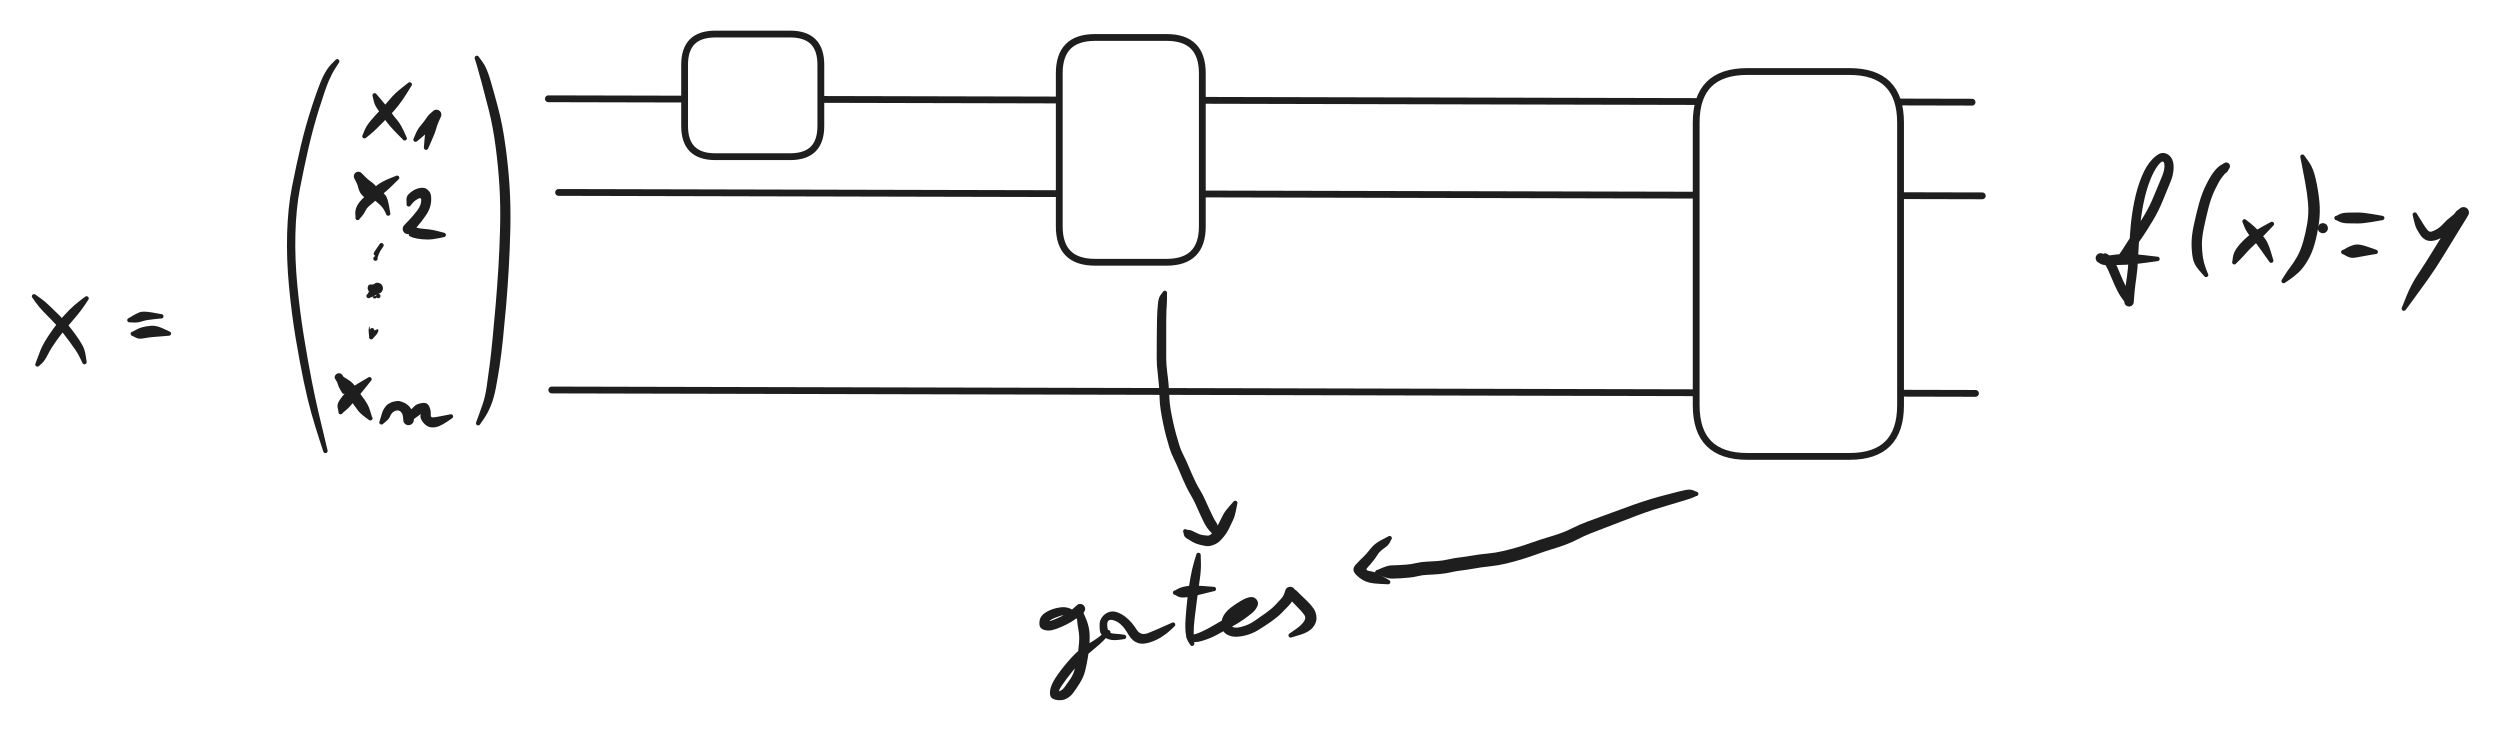 <svg version="1.1" xmlns="http://www.w3.org/2000/svg" viewBox="0 0 734 215" width="734" height="215" filter="invert(93%) hue-rotate(180deg)" class="excalidraw-svg">
  <!-- svg-source:excalidraw -->
  
  <defs>
    <style class="style-fonts">
      @font-face {
        font-family: "Virgil";
        src: url("https://excalidraw.com/Virgil.woff2");
      }
      @font-face {
        font-family: "Cascadia";
        src: url("https://excalidraw.com/Cascadia.woff2");
      }
      @font-face {
        font-family: "Assistant";
        src: url("https://excalidraw.com/Assistant-Regular.woff2");
      }
    </style>
    
  </defs>
  <rect x="0" y="0" width="734" height="215" fill="#ffffff"/><g transform="translate(10 87) rotate(0 7.5 10)" stroke="none"><path fill="#1e1e1e" d="M 0.46,-0.46 Q 0.46,-0.46 1.80,0.49 3.15,1.44 4.52,2.77 5.90,4.10 7.35,5.52 8.79,6.95 10.04,8.47 11.28,9.99 12.37,11.51 13.46,13.03 14.17,14.32 14.89,15.61 15.16,17.37 15.43,19.13 15.44,19.23 15.45,19.34 15.43,19.44 15.41,19.55 15.36,19.64 15.30,19.73 15.22,19.80 15.14,19.87 15.04,19.91 14.95,19.95 14.84,19.96 14.73,19.96 14.63,19.94 14.53,19.91 14.44,19.85 14.35,19.79 14.28,19.71 14.22,19.63 14.18,19.53 14.15,19.43 14.15,19.32 14.15,19.21 14.18,19.11 14.21,19.01 14.28,18.93 14.34,18.84 14.43,18.78 14.51,18.72 14.61,18.69 14.72,18.66 14.82,18.66 14.93,18.67 15.03,18.71 15.13,18.74 15.21,18.81 15.29,18.88 15.35,18.97 15.40,19.06 15.43,19.16 15.45,19.27 15.44,19.37 15.43,19.48 15.39,19.58 15.34,19.67 15.27,19.75 15.20,19.83 15.11,19.88 15.01,19.93 14.91,19.95 14.80,19.97 14.70,19.95 14.59,19.94 14.50,19.89 14.40,19.84 14.33,19.76 14.26,19.69 14.21,19.59 14.17,19.49 14.17,19.49 14.17,19.49 13.53,18.15 12.90,16.81 12.12,15.69 11.34,14.56 10.27,13.11 9.21,11.65 8.08,10.22 6.95,8.79 5.52,7.34 4.10,5.90 2.77,4.52 1.44,3.15 0.49,1.80 -0.46,0.46 -0.51,0.40 -0.56,0.33 -0.59,0.26 -0.62,0.19 -0.64,0.11 -0.65,0.03 -0.65,-0.03 -0.64,-0.11 -0.62,-0.19 -0.59,-0.26 -0.55,-0.33 -0.51,-0.40 -0.46,-0.46 -0.40,-0.51 -0.33,-0.55 -0.26,-0.59 -0.19,-0.62 -0.11,-0.64 -0.03,-0.65 0.03,-0.65 0.11,-0.64 0.19,-0.62 0.26,-0.59 0.33,-0.56 0.40,-0.51 0.46,-0.46 0.46,-0.46 L 0.46,-0.46 Z"/></g><g transform="translate(11 107) rotate(0 7.5 -10)" stroke="none"><path fill="#1e1e1e" d="M -0.54,-0.36 Q -0.54,-0.36 -0.18,-1.36 0.17,-2.37 0.87,-4.13 1.57,-5.88 3.09,-8.21 4.60,-10.54 6.12,-12.41 7.65,-14.28 9.23,-15.88 10.82,-17.47 12.38,-18.65 13.94,-19.83 14.02,-19.90 14.11,-19.96 14.21,-19.99 14.31,-20.03 14.41,-20.03 14.52,-20.03 14.62,-19.99 14.72,-19.96 14.81,-19.90 14.89,-19.83 14.95,-19.74 15.01,-19.66 15.04,-19.55 15.07,-19.45 15.06,-19.35 15.06,-19.24 15.02,-19.14 14.98,-19.04 14.91,-18.96 14.84,-18.88 14.75,-18.83 14.66,-18.77 14.55,-18.75 14.45,-18.72 14.34,-18.74 14.24,-18.75 14.14,-18.79 14.05,-18.84 13.97,-18.91 13.89,-18.98 13.84,-19.08 13.79,-19.17 13.77,-19.27 13.76,-19.38 13.77,-19.48 13.79,-19.59 13.84,-19.68 13.89,-19.78 13.97,-19.85 14.04,-19.92 14.14,-19.97 14.24,-20.01 14.34,-20.02 14.45,-20.04 14.55,-20.01 14.66,-19.99 14.75,-19.94 14.84,-19.88 14.91,-19.80 14.98,-19.72 15.02,-19.62 15.06,-19.52 15.06,-19.42 15.07,-19.31 15.04,-19.21 15.01,-19.10 14.95,-19.02 14.89,-18.93 14.89,-18.93 14.89,-18.93 13.81,-17.32 12.74,-15.71 11.32,-14.05 9.91,-12.39 8.44,-10.66 6.96,-8.93 5.48,-6.85 3.99,-4.77 3.06,-2.92 2.12,-1.07 1.33,-0.35 0.54,0.36 0.49,0.42 0.44,0.48 0.37,0.53 0.31,0.57 0.24,0.60 0.16,0.63 0.08,0.64 0.01,0.65 -0.06,0.64 -0.14,0.64 -0.22,0.61 -0.29,0.58 -0.36,0.54 -0.42,0.49 -0.48,0.44 -0.53,0.38 -0.57,0.31 -0.61,0.24 -0.63,0.16 -0.65,0.08 -0.65,0.01 -0.65,-0.06 -0.63,-0.14 -0.61,-0.22 -0.58,-0.29 -0.54,-0.36 -0.54,-0.36 L -0.54,-0.36 Z"/></g><g transform="translate(38 94) rotate(0 5 -1)" stroke="none"><path fill="#1e1e1e" d="M -0.15,-0.63 Q -0.15,-0.63 0.90,-1.26 1.96,-1.89 2.94,-2.30 3.92,-2.72 6.71,-2.25 9.50,-1.77 9.59,-1.73 9.69,-1.69 9.77,-1.63 9.86,-1.56 9.91,-1.47 9.97,-1.38 9.99,-1.27 10.01,-1.17 10.00,-1.06 9.99,-0.96 9.95,-0.86 9.91,-0.77 9.83,-0.69 9.76,-0.61 9.67,-0.56 9.57,-0.51 9.47,-0.49 9.37,-0.47 9.26,-0.49 9.16,-0.51 9.06,-0.55 8.97,-0.60 8.89,-0.68 8.82,-0.76 8.77,-0.85 8.73,-0.95 8.72,-1.05 8.70,-1.16 8.73,-1.26 8.75,-1.37 8.80,-1.46 8.86,-1.55 8.94,-1.62 9.02,-1.69 9.11,-1.73 9.21,-1.77 9.32,-1.78 9.42,-1.78 9.53,-1.75 9.63,-1.73 9.72,-1.67 9.81,-1.61 9.87,-1.53 9.94,-1.44 9.97,-1.34 10.01,-1.24 10.01,-1.13 10.01,-1.03 9.98,-0.93 9.94,-0.83 9.88,-0.74 9.82,-0.66 9.73,-0.60 9.64,-0.54 9.54,-0.51 9.44,-0.48 9.33,-0.48 9.22,-0.49 9.22,-0.49 9.22,-0.49 7.08,-0.27 4.93,-0.06 3.78,0.33 2.63,0.74 1.39,0.69 0.15,0.63 0.08,0.64 0.00,0.65 -0.07,0.64 -0.15,0.63 -0.22,0.61 -0.30,0.58 -0.36,0.53 -0.43,0.49 -0.48,0.43 -0.53,0.37 -0.57,0.30 -0.61,0.23 -0.63,0.15 -0.65,0.08 -0.65,0.00 -0.65,-0.07 -0.63,-0.15 -0.61,-0.23 -0.57,-0.30 -0.54,-0.37 -0.48,-0.43 -0.43,-0.49 -0.37,-0.53 -0.30,-0.58 -0.23,-0.60 -0.15,-0.63 -0.15,-0.63 L -0.15,-0.63 Z"/></g><g transform="translate(39 98) rotate(0 5.5 -0.5)" stroke="none"><path fill="#1e1e1e" d="M 0,-0.65 Q 0,-0.65 0.85,-1.13 1.71,-1.62 2.75,-1.92 3.80,-2.22 5.32,-2.35 6.84,-2.49 8.76,-1.60 10.68,-0.71 10.78,-0.67 10.88,-0.64 10.97,-0.58 11.05,-0.52 11.11,-0.43 11.17,-0.34 11.20,-0.24 11.23,-0.14 11.23,-0.03 11.22,0.07 11.19,0.16 11.15,0.26 11.08,0.35 11.01,0.43 10.92,0.48 10.83,0.54 10.73,0.56 10.62,0.59 10.52,0.58 10.41,0.57 10.32,0.52 10.22,0.48 10.14,0.41 10.06,0.34 10.01,0.24 9.96,0.15 9.94,0.04 9.92,-0.05 9.94,-0.16 9.96,-0.26 10.00,-0.35 10.05,-0.45 10.13,-0.52 10.21,-0.60 10.30,-0.64 10.40,-0.69 10.50,-0.70 10.61,-0.71 10.71,-0.69 10.82,-0.67 10.91,-0.62 11.00,-0.56 11.07,-0.48 11.14,-0.40 11.18,-0.30 11.22,-0.21 11.23,-0.10 11.23,0.00 11.21,0.10 11.18,0.20 11.12,0.29 11.06,0.38 10.98,0.44 10.89,0.51 10.79,0.54 10.69,0.58 10.59,0.58 10.48,0.58 10.48,0.58 10.48,0.58 8.77,0.72 7.06,0.85 5.81,0.96 4.56,1.07 3.15,1.34 1.73,1.62 0.86,1.13 0,0.65 -0.07,0.64 -0.15,0.63 -0.23,0.60 -0.30,0.58 -0.37,0.53 -0.43,0.49 -0.48,0.43 -0.54,0.37 -0.57,0.30 -0.61,0.23 -0.63,0.15 -0.65,0.07 -0.65,-0.00 -0.65,-0.07 -0.63,-0.15 -0.61,-0.23 -0.57,-0.30 -0.54,-0.37 -0.48,-0.43 -0.43,-0.49 -0.37,-0.53 -0.30,-0.58 -0.23,-0.60 -0.15,-0.63 -0.07,-0.64 0.00,-0.65 0.00,-0.65 L 0,-0.65 Z"/></g><g transform="translate(99 18) rotate(0 -7.5 58)" stroke="none"><path fill="#1e1e1e" d="M 0.51,0.41 Q 0.51,0.41 -0.49,1.95 -1.50,3.50 -2.47,5.74 -3.44,7.99 -5.27,13.82 -7.10,19.65 -8.45,25.56 -9.80,31.47 -10.95,37.43 -12.09,43.39 -12.27,50.72 -12.46,58.05 -11.68,66.02 -10.90,73.98 -9.73,81.10 -8.56,88.22 -7.52,93.54 -6.48,98.87 -5.54,102.86 -4.61,106.85 -3.71,110.53 -2.82,114.21 -2.81,114.31 -2.80,114.42 -2.82,114.52 -2.84,114.63 -2.89,114.72 -2.95,114.81 -3.03,114.88 -3.11,114.95 -3.21,114.99 -3.31,115.03 -3.41,115.03 -3.52,115.04 -3.62,115.01 -3.72,114.98 -3.81,114.92 -3.90,114.87 -3.97,114.78 -4.03,114.70 -4.06,114.60 -4.10,114.50 -4.10,114.39 -4.10,114.28 -4.07,114.18 -4.03,114.08 -3.97,114.00 -3.91,113.91 -3.82,113.85 -3.73,113.79 -3.63,113.76 -3.53,113.73 -3.42,113.74 -3.31,113.74 -3.22,113.78 -3.12,113.82 -3.04,113.89 -2.95,113.96 -2.90,114.05 -2.84,114.14 -2.82,114.24 -2.80,114.35 -2.81,114.45 -2.82,114.56 -2.86,114.66 -2.91,114.75 -2.98,114.83 -3.05,114.91 -3.15,114.96 -3.24,115.01 -3.34,115.03 -3.45,115.04 -3.55,115.03 -3.66,115.01 -3.75,114.96 -3.85,114.91 -3.92,114.83 -3.99,114.76 -4.04,114.66 -4.08,114.57 -4.08,114.57 -4.08,114.57 -5.26,110.95 -6.44,107.33 -7.58,103.33 -8.71,99.32 -9.83,93.97 -10.95,88.62 -12.17,81.42 -13.38,74.22 -14.15,66.10 -14.92,57.98 -14.70,50.46 -14.47,42.93 -13.29,36.93 -12.11,30.93 -10.71,24.94 -9.30,18.95 -7.35,13.02 -5.40,7.10 -4.25,4.67 -3.09,2.24 -1.80,0.91 -0.51,-0.41 -0.45,-0.46 -0.39,-0.52 -0.33,-0.56 -0.26,-0.60 -0.18,-0.62 -0.11,-0.64 -0.03,-0.65 0.04,-0.65 0.12,-0.63 0.20,-0.62 0.27,-0.59 0.34,-0.55 0.40,-0.50 0.46,-0.45 0.51,-0.39 0.56,-0.33 0.59,-0.26 0.62,-0.18 0.64,-0.11 0.65,-0.03 0.65,0.04 0.64,0.12 0.62,0.20 0.59,0.27 0.55,0.34 0.51,0.41 0.51,0.41 L 0.51,0.41 Z"/></g><g transform="translate(110 28) rotate(0 4.5 6)" stroke="none"><path fill="#1e1e1e" d="M 0.58,-0.29 Q 0.58,-0.29 1.44,0.71 2.29,1.72 3.07,2.66 3.84,3.61 4.80,4.93 5.75,6.26 6.68,7.35 7.60,8.44 8.50,10.38 9.40,12.32 9.43,12.43 9.46,12.53 9.46,12.63 9.45,12.74 9.41,12.84 9.38,12.94 9.31,13.02 9.24,13.10 9.15,13.16 9.06,13.21 8.96,13.24 8.85,13.26 8.75,13.25 8.64,13.24 8.55,13.20 8.45,13.16 8.37,13.09 8.29,13.02 8.24,12.92 8.19,12.83 8.17,12.72 8.15,12.62 8.17,12.51 8.18,12.41 8.23,12.32 8.28,12.22 8.36,12.15 8.43,12.07 8.53,12.03 8.62,11.98 8.73,11.97 8.83,11.95 8.94,11.97 9.04,11.99 9.13,12.05 9.23,12.10 9.30,12.18 9.37,12.26 9.41,12.36 9.45,12.46 9.45,12.56 9.46,12.67 9.44,12.77 9.41,12.87 9.35,12.96 9.29,13.05 9.21,13.12 9.13,13.18 9.03,13.22 8.93,13.26 8.82,13.26 8.71,13.26 8.61,13.23 8.51,13.19 8.42,13.13 8.34,13.07 8.28,12.98 8.22,12.89 8.22,12.89 8.22,12.89 6.87,11.55 5.53,10.20 4.52,9.02 3.51,7.84 2.62,6.54 1.72,5.24 0.86,4.06 0.00,2.87 -0.29,1.58 -0.58,0.29 -0.61,0.21 -0.64,0.14 -0.64,0.06 -0.65,-0.01 -0.64,-0.09 -0.63,-0.16 -0.60,-0.24 -0.57,-0.31 -0.52,-0.38 -0.48,-0.44 -0.42,-0.49 -0.36,-0.54 -0.29,-0.58 -0.22,-0.61 -0.14,-0.63 -0.06,-0.65 0.01,-0.65 0.09,-0.65 0.16,-0.62 0.24,-0.60 0.31,-0.57 0.38,-0.53 0.44,-0.47 0.50,-0.42 0.54,-0.35 0.58,-0.29 0.58,-0.29 L 0.58,-0.29 Z"/></g><g transform="translate(107 40) rotate(0 7 -8)" stroke="none"><path fill="#1e1e1e" d="M -0.52,-0.39 Q -0.52,-0.39 0.04,-1.76 0.61,-3.13 1.83,-4.57 3.06,-6.01 4.72,-7.78 6.39,-9.55 7.65,-11.07 8.92,-12.58 10.86,-14.11 12.80,-15.65 12.88,-15.71 12.97,-15.78 13.07,-15.82 13.17,-15.85 13.27,-15.86 13.38,-15.86 13.48,-15.83 13.58,-15.80 13.67,-15.73 13.75,-15.67 13.82,-15.59 13.88,-15.50 13.91,-15.40 13.94,-15.30 13.94,-15.19 13.94,-15.08 13.90,-14.98 13.86,-14.89 13.80,-14.80 13.73,-14.72 13.64,-14.66 13.55,-14.60 13.45,-14.58 13.34,-14.55 13.24,-14.56 13.13,-14.57 13.03,-14.61 12.94,-14.65 12.86,-14.72 12.78,-14.80 12.73,-14.89 12.67,-14.98 12.65,-15.09 12.63,-15.19 12.65,-15.29 12.66,-15.40 12.71,-15.50 12.76,-15.59 12.83,-15.67 12.91,-15.74 13.00,-15.79 13.10,-15.84 13.20,-15.85 13.31,-15.86 13.41,-15.84 13.52,-15.82 13.61,-15.77 13.70,-15.72 13.77,-15.64 13.84,-15.56 13.89,-15.46 13.93,-15.37 13.94,-15.26 13.94,-15.16 13.92,-15.05 13.89,-14.95 13.84,-14.86 13.78,-14.77 13.78,-14.77 13.78,-14.77 12.52,-12.73 11.27,-10.69 9.96,-9.02 8.66,-7.34 6.98,-5.66 5.30,-3.98 4.06,-2.72 2.83,-1.46 1.68,-0.53 0.52,0.39 0.47,0.45 0.41,0.50 0.34,0.55 0.28,0.59 0.20,0.61 0.13,0.64 0.05,0.64 -0.02,0.65 -0.10,0.64 -0.18,0.63 -0.25,0.59 -0.32,0.56 -0.39,0.52 -0.45,0.47 -0.50,0.41 -0.55,0.35 -0.58,0.27 -0.62,0.20 -0.63,0.13 -0.65,0.05 -0.65,-0.02 -0.64,-0.10 -0.62,-0.18 -0.60,-0.25 -0.56,-0.32 -0.52,-0.39 -0.52,-0.39 L -0.52,-0.39 Z"/></g><g transform="translate(122 41) rotate(0 3.5 -2.5)" stroke="none"><path fill="#1e1e1e" d="M -0.52,-0.39 Q -0.52,-0.39 0.05,-1.75 0.63,-3.12 1.59,-4.23 2.55,-5.35 3.18,-6.32 3.82,-7.29 4.37,-7.72 4.93,-8.16 5.04,-8.29 5.16,-8.43 5.30,-8.53 5.44,-8.63 5.61,-8.70 5.77,-8.76 5.94,-8.78 6.12,-8.81 6.29,-8.79 6.47,-8.77 6.63,-8.71 6.80,-8.65 6.94,-8.55 7.09,-8.45 7.21,-8.32 7.33,-8.19 7.41,-8.04 7.49,-7.89 7.54,-7.72 7.58,-7.55 7.58,-7.37 7.59,-7.19 7.55,-7.02 7.51,-6.85 7.43,-6.70 7.35,-6.54 6.81,-5.31 6.26,-4.08 6.05,-3.16 5.84,-2.25 4.80,0.10 3.75,2.46 3.71,2.57 3.68,2.67 3.62,2.75 3.55,2.83 3.46,2.89 3.38,2.95 3.27,2.98 3.17,3.01 3.06,3.00 2.96,3.00 2.86,2.96 2.76,2.92 2.68,2.85 2.60,2.78 2.54,2.69 2.49,2.60 2.47,2.50 2.44,2.39 2.46,2.29 2.47,2.18 2.51,2.08 2.56,1.99 2.63,1.91 2.70,1.83 2.80,1.78 2.89,1.73 3.00,1.72 3.10,1.70 3.21,1.72 3.31,1.74 3.40,1.79 3.50,1.84 3.57,1.91 3.64,1.99 3.69,2.09 3.73,2.18 3.74,2.29 3.76,2.39 3.73,2.50 3.71,2.60 3.66,2.69 3.60,2.78 3.52,2.85 3.44,2.92 3.34,2.96 3.24,3.00 3.13,3.00 3.03,3.01 2.93,2.98 2.82,2.95 2.74,2.89 2.65,2.83 2.58,2.75 2.52,2.66 2.49,2.56 2.45,2.46 2.45,2.36 2.45,2.25 2.45,2.25 2.45,2.25 2.67,-0.34 2.89,-2.94 3.19,-4.19 3.48,-5.44 4.20,-6.80 4.93,-8.16 5.04,-8.29 5.16,-8.43 5.30,-8.53 5.44,-8.63 5.61,-8.70 5.77,-8.76 5.94,-8.78 6.12,-8.81 6.29,-8.79 6.47,-8.77 6.63,-8.71 6.80,-8.65 6.94,-8.55 7.09,-8.45 7.21,-8.32 7.33,-8.19 7.41,-8.04 7.49,-7.89 7.54,-7.72 7.58,-7.55 7.58,-7.37 7.59,-7.19 7.55,-7.02 7.51,-6.85 7.43,-6.70 7.35,-6.54 6.75,-6.10 6.14,-5.67 5.40,-4.58 4.65,-3.50 3.73,-2.49 2.81,-1.47 1.67,-0.54 0.52,0.39 0.47,0.45 0.41,0.50 0.34,0.55 0.28,0.59 0.20,0.61 0.13,0.64 0.05,0.64 -0.02,0.65 -0.10,0.64 -0.18,0.63 -0.25,0.59 -0.32,0.56 -0.39,0.52 -0.45,0.47 -0.50,0.41 -0.55,0.35 -0.58,0.27 -0.62,0.20 -0.63,0.13 -0.65,0.05 -0.65,-0.02 -0.64,-0.10 -0.62,-0.18 -0.60,-0.25 -0.56,-0.32 -0.52,-0.39 -0.52,-0.39 L -0.52,-0.39 Z"/></g><g transform="translate(108 58) rotate(0 1.5 -1)" stroke="none"><path fill="#1e1e1e" d="M -0.54,0.36 Q -0.54,0.36 -1.33,-0.35 -2.13,-1.07 -2.45,-1.84 -2.78,-2.60 -2.92,-3.25 -3.06,-3.90 -3.50,-4.71 -3.93,-5.52 -4.00,-5.67 -4.07,-5.81 -4.10,-5.97 -4.13,-6.13 -4.12,-6.30 -4.12,-6.46 -4.07,-6.61 -4.03,-6.77 -3.94,-6.91 -3.86,-7.05 -3.75,-7.17 -3.64,-7.29 -3.50,-7.37 -3.36,-7.46 -3.21,-7.51 -3.05,-7.56 -2.89,-7.57 -2.73,-7.59 -2.57,-7.56 -2.41,-7.53 -2.26,-7.47 -2.11,-7.40 -1.98,-7.31 -1.85,-7.21 -1.75,-7.08 -1.64,-6.96 -0.74,-6.06 0.16,-5.15 0.91,-4.67 1.66,-4.19 2.49,-3.22 3.32,-2.25 4.04,-1.75 4.76,-1.25 5.28,-0.53 5.79,0.19 6.21,2.42 6.63,4.65 6.62,4.75 6.61,4.86 6.57,4.96 6.52,5.05 6.45,5.13 6.38,5.21 6.29,5.26 6.19,5.31 6.09,5.33 5.98,5.35 5.88,5.33 5.77,5.32 5.68,5.27 5.58,5.22 5.51,5.15 5.44,5.07 5.39,4.98 5.34,4.88 5.33,4.77 5.32,4.67 5.34,4.56 5.36,4.46 5.41,4.37 5.47,4.28 5.55,4.21 5.63,4.14 5.72,4.10 5.82,4.05 5.93,4.05 6.03,4.04 6.14,4.07 6.24,4.09 6.33,4.15 6.42,4.21 6.48,4.29 6.55,4.38 6.58,4.48 6.62,4.58 6.62,4.68 6.62,4.79 6.59,4.89 6.56,4.99 6.50,5.08 6.43,5.16 6.35,5.22 6.26,5.28 6.16,5.32 6.06,5.35 5.95,5.34 5.84,5.34 5.74,5.30 5.64,5.26 5.56,5.19 5.48,5.13 5.42,5.04 5.37,4.95 5.34,4.84 5.32,4.74 5.32,4.74 5.32,4.74 4.87,3.85 4.43,2.96 3.57,2.16 2.71,1.36 1.73,0.58 0.74,-0.19 0.26,-0.87 -0.20,-1.56 -1.18,-2.27 -2.15,-2.98 -3.04,-4.25 -3.93,-5.52 -4.00,-5.67 -4.07,-5.81 -4.10,-5.97 -4.13,-6.13 -4.12,-6.30 -4.12,-6.46 -4.07,-6.61 -4.03,-6.77 -3.94,-6.91 -3.86,-7.05 -3.75,-7.17 -3.64,-7.29 -3.50,-7.37 -3.36,-7.46 -3.21,-7.51 -3.05,-7.56 -2.89,-7.57 -2.73,-7.59 -2.57,-7.56 -2.41,-7.53 -2.26,-7.47 -2.11,-7.40 -1.98,-7.31 -1.85,-7.21 -1.75,-7.08 -1.64,-6.96 -1.53,-6.42 -1.42,-5.88 -0.96,-4.66 -0.49,-3.45 -0.33,-2.91 -0.16,-2.37 0.18,-1.36 0.54,-0.36 0.58,-0.29 0.61,-0.22 0.63,-0.14 0.65,-0.06 0.65,0.01 0.65,0.08 0.63,0.16 0.61,0.24 0.57,0.31 0.53,0.38 0.48,0.44 0.42,0.49 0.36,0.54 0.29,0.58 0.22,0.61 0.14,0.64 0.06,0.64 -0.01,0.65 -0.08,0.64 -0.16,0.63 -0.24,0.60 -0.31,0.57 -0.37,0.53 -0.44,0.48 -0.49,0.42 -0.54,0.36 -0.54,0.36 L -0.54,0.36 Z"/></g><g transform="translate(105 64) rotate(0 6 -6)" stroke="none"><path fill="#1e1e1e" d="M -0.62,-0.20 Q -0.62,-0.20 -0.68,-1.18 -0.75,-2.16 -0.33,-3.20 0.07,-4.23 1.24,-5.45 2.41,-6.67 3.41,-7.66 4.40,-8.65 5.79,-9.68 7.18,-10.70 9.24,-11.55 11.31,-12.40 11.41,-12.43 11.52,-12.46 11.62,-12.45 11.73,-12.45 11.83,-12.41 11.93,-12.37 12.01,-12.30 12.09,-12.23 12.14,-12.14 12.20,-12.05 12.22,-11.95 12.25,-11.84 12.24,-11.74 12.22,-11.63 12.18,-11.54 12.14,-11.44 12.06,-11.36 11.99,-11.28 11.90,-11.23 11.80,-11.18 11.70,-11.17 11.59,-11.15 11.49,-11.17 11.38,-11.18 11.29,-11.23 11.20,-11.28 11.12,-11.36 11.05,-11.43 11.00,-11.53 10.96,-11.63 10.95,-11.73 10.93,-11.84 10.96,-11.94 10.98,-12.05 11.03,-12.14 11.09,-12.23 11.17,-12.30 11.25,-12.37 11.35,-12.41 11.45,-12.45 11.55,-12.45 11.66,-12.46 11.76,-12.43 11.86,-12.40 11.95,-12.34 12.04,-12.28 12.10,-12.20 12.17,-12.12 12.20,-12.02 12.24,-11.91 12.24,-11.81 12.24,-11.70 12.21,-11.60 12.17,-11.50 12.11,-11.42 12.04,-11.33 11.96,-11.27 11.87,-11.21 11.87,-11.21 11.87,-11.21 10.43,-9.78 8.99,-8.34 7.79,-7.38 6.58,-6.41 5.55,-5.42 4.52,-4.43 3.61,-3.71 2.71,-2.98 2.30,-2.13 1.90,-1.28 1.26,-0.53 0.62,0.20 0.58,0.27 0.55,0.35 0.50,0.41 0.45,0.47 0.39,0.52 0.32,0.56 0.25,0.59 0.18,0.63 0.10,0.64 0.02,0.65 -0.05,0.64 -0.13,0.64 -0.20,0.61 -0.28,0.59 -0.34,0.55 -0.41,0.50 -0.46,0.45 -0.52,0.39 -0.56,0.32 -0.60,0.25 -0.62,0.18 -0.64,0.10 -0.65,0.02 -0.65,-0.05 -0.63,-0.13 -0.62,-0.20 -0.62,-0.20 L -0.62,-0.20 Z"/></g><g transform="translate(120 60) rotate(0 5 2.5)" stroke="none"><path fill="#1e1e1e" d="M -0.62,-0.20 Q -0.62,-0.20 -0.66,-1.22 -0.71,-2.25 -0.13,-2.88 0.44,-3.52 1.30,-4.05 2.16,-4.58 3.21,-4.79 4.26,-4.99 4.89,-4.71 5.53,-4.43 6.06,-3.77 6.59,-3.12 6.60,-1.72 6.62,-0.33 6.25,0.82 5.88,1.99 5.07,3.18 4.26,4.37 3.64,5.14 3.03,5.90 2.48,6.53 1.93,7.16 1.42,7.70 0.91,8.25 0.76,8.37 0.62,8.49 0.45,8.57 0.29,8.66 0.11,8.70 -0.07,8.74 -0.25,8.74 -0.44,8.74 -0.62,8.69 -0.80,8.64 -0.97,8.55 -1.13,8.46 -1.27,8.34 -1.41,8.21 -1.51,8.06 -1.62,7.90 -1.68,7.72 -1.74,7.55 -1.76,7.36 -1.78,7.18 -1.76,6.99 -1.73,6.80 -1.66,6.63 -1.60,6.46 -1.49,6.30 -1.38,6.15 -0.02,6.24 1.32,6.33 1.98,6.67 2.63,7.01 3.56,7.10 4.48,7.20 5.77,7.32 7.06,7.45 8.67,7.89 10.29,8.32 10.39,8.34 10.50,8.36 10.59,8.41 10.68,8.46 10.75,8.54 10.82,8.62 10.87,8.72 10.91,8.82 10.92,8.92 10.93,9.03 10.90,9.13 10.87,9.24 10.82,9.32 10.76,9.41 10.68,9.48 10.59,9.55 10.49,9.58 10.40,9.62 10.29,9.62 10.18,9.63 10.08,9.60 9.98,9.57 9.89,9.50 9.81,9.44 9.74,9.36 9.68,9.27 9.65,9.17 9.62,9.07 9.62,8.96 9.63,8.85 9.66,8.75 9.70,8.65 9.76,8.57 9.83,8.49 9.92,8.43 10.01,8.37 10.11,8.35 10.22,8.32 10.32,8.33 10.43,8.34 10.53,8.38 10.62,8.42 10.70,8.49 10.78,8.56 10.83,8.66 10.89,8.75 10.91,8.85 10.93,8.96 10.91,9.06 10.90,9.17 10.85,9.26 10.80,9.36 10.73,9.43 10.65,9.51 10.56,9.56 10.46,9.60 10.36,9.62 10.25,9.63 10.25,9.63 10.25,9.63 8.58,9.98 6.91,10.33 5.48,10.32 4.05,10.31 2.63,10.08 1.21,9.84 0.41,9.41 -0.37,8.98 0.26,8.61 0.91,8.25 0.76,8.37 0.62,8.49 0.46,8.57 0.29,8.66 0.11,8.70 -0.07,8.74 -0.25,8.74 -0.44,8.74 -0.62,8.69 -0.80,8.64 -0.97,8.55 -1.13,8.46 -1.27,8.34 -1.41,8.21 -1.51,8.06 -1.62,7.90 -1.68,7.72 -1.74,7.55 -1.76,7.36 -1.78,7.18 -1.76,6.99 -1.73,6.80 -1.66,6.63 -1.60,6.46 -1.49,6.30 -1.38,6.15 -0.86,5.62 -0.33,5.08 0.19,4.53 0.72,3.98 1.28,3.31 1.85,2.65 2.48,1.83 3.11,1.02 3.42,0.16 3.72,-0.68 3.67,-1.39 3.61,-2.09 2.74,-1.64 1.86,-1.19 1.24,-0.49 0.62,0.20 0.58,0.27 0.55,0.35 0.50,0.41 0.45,0.47 0.39,0.52 0.32,0.56 0.25,0.59 0.18,0.63 0.10,0.64 0.02,0.65 -0.05,0.64 -0.13,0.64 -0.20,0.61 -0.28,0.59 -0.34,0.55 -0.41,0.50 -0.46,0.45 -0.52,0.39 -0.56,0.32 -0.60,0.25 -0.62,0.18 -0.64,0.10 -0.65,0.02 -0.65,-0.05 -0.63,-0.13 -0.62,-0.20 -0.62,-0.20 L -0.62,-0.20 Z"/></g><g transform="translate(112 72) rotate(0 -1 1.5)" stroke="none"><path fill="#1e1e1e" d="M 0.54,0.36 Q 0.54,0.36 -0.27,1.59 -1.09,2.82 -1.16,2.90 -1.23,2.97 -1.33,3.02 -1.42,3.07 -1.52,3.09 -1.63,3.11 -1.73,3.09 -1.84,3.08 -1.93,3.03 -2.03,2.98 -2.10,2.90 -2.17,2.83 -2.22,2.73 -2.27,2.63 -2.28,2.53 -2.29,2.42 -2.27,2.32 -2.25,2.21 -2.19,2.12 -2.14,2.03 -2.06,1.96 -1.98,1.89 -1.88,1.85 -1.78,1.81 -1.67,1.81 -1.57,1.80 -1.47,1.83 -1.36,1.86 -1.27,1.91 -1.19,1.97 -1.12,2.06 -1.06,2.14 -1.02,2.24 -0.99,2.34 -0.99,2.45 -0.98,2.55 -1.02,2.66 -1.05,2.76 -1.11,2.84 -1.18,2.93 -1.27,2.99 -1.35,3.05 -1.46,3.08 -1.56,3.11 -1.66,3.10 -1.77,3.10 -1.87,3.06 -1.97,3.02 -2.05,2.95 -2.13,2.88 -2.19,2.79 -2.24,2.70 -2.27,2.60 -2.29,2.49 -2.28,2.39 -2.27,2.28 -2.22,2.19 -2.18,2.09 -2.18,2.09 -2.18,2.09 -1.36,0.86 -0.54,-0.36 -0.49,-0.42 -0.44,-0.48 -0.37,-0.53 -0.31,-0.57 -0.24,-0.60 -0.16,-0.63 -0.08,-0.64 -0.01,-0.65 0.06,-0.64 0.14,-0.64 0.22,-0.61 0.29,-0.58 0.36,-0.54 0.42,-0.49 0.48,-0.44 0.53,-0.38 0.57,-0.31 0.61,-0.24 0.63,-0.16 0.65,-0.08 0.65,-0.01 0.65,0.06 0.63,0.14 0.61,0.22 0.58,0.29 0.54,0.36 0.54,0.36 L 0.54,0.36 Z"/></g><g transform="translate(110 87) rotate(0 1 -1)" stroke="none"><path fill="#1e1e1e" d="M -0.65,0 Q -0.65,0 -0.12,-0.04 0.41,-0.08 0.42,-0.16 0.43,-0.23 0.46,-0.31 0.48,-0.38 0.53,-0.45 0.57,-0.51 0.63,-0.56 0.69,-0.62 0.76,-0.65 0.83,-0.69 0.91,-0.71 0.99,-0.73 1.07,-0.73 1.15,-0.73 1.22,-0.71 1.30,-0.69 1.37,-0.65 1.44,-0.62 1.50,-0.56 1.56,-0.51 1.60,-0.45 1.65,-0.38 1.68,-0.31 1.70,-0.23 1.71,-0.16 1.72,-0.08 1.56,0.20 1.40,0.48 1.30,0.52 1.20,0.56 1.09,0.56 0.99,0.57 0.88,0.54 0.78,0.51 0.70,0.44 0.61,0.38 0.55,0.30 0.48,0.21 0.45,0.11 0.42,0.01 0.42,-0.09 0.42,-0.19 0.45,-0.29 0.49,-0.39 0.56,-0.48 0.62,-0.56 0.71,-0.62 0.80,-0.68 0.90,-0.70 1.00,-0.73 1.11,-0.72 1.22,-0.72 1.31,-0.68 1.41,-0.63 1.49,-0.56 1.57,-0.50 1.63,-0.40 1.68,-0.31 1.70,-0.21 1.72,-0.10 1.71,-0.00 1.70,0.10 1.65,0.19 1.60,0.29 1.53,0.37 1.46,0.44 1.36,0.49 1.27,0.54 1.16,0.55 1.06,0.57 0.95,0.55 0.85,0.53 0.76,0.48 0.66,0.43 0.59,0.35 0.52,0.27 0.47,0.18 0.43,0.08 0.42,-0.02 0.41,-0.12 0.44,-0.22 0.46,-0.33 0.52,-0.42 0.57,-0.51 0.49,-0.29 0.41,-0.08 0.42,-0.16 0.43,-0.23 0.46,-0.31 0.48,-0.38 0.53,-0.45 0.57,-0.51 0.63,-0.56 0.69,-0.62 0.76,-0.65 0.83,-0.69 0.91,-0.71 0.99,-0.73 1.07,-0.73 1.15,-0.73 1.22,-0.71 1.30,-0.69 1.37,-0.65 1.44,-0.62 1.50,-0.56 1.56,-0.51 1.60,-0.45 1.65,-0.38 1.68,-0.31 1.70,-0.23 1.71,-0.16 1.72,-0.08 1.19,-0.04 0.65,0 0.64,0.07 0.63,0.15 0.60,0.23 0.58,0.30 0.53,0.37 0.49,0.43 0.43,0.48 0.37,0.54 0.30,0.57 0.23,0.61 0.15,0.63 0.07,0.65 -0.00,0.65 -0.07,0.65 -0.15,0.63 -0.23,0.61 -0.30,0.57 -0.37,0.54 -0.43,0.48 -0.49,0.43 -0.53,0.37 -0.58,0.30 -0.60,0.23 -0.63,0.15 -0.64,0.07 -0.65,-0.00 -0.65,-0.00 L -0.65,0 Z"/></g><g transform="translate(111 74) rotate(0 0 0.5)" stroke="none"><path fill="#1e1e1e" d="M 0.58,-0.29 Q 0.58,-0.29 0.19,0.67 -0.18,1.64 -0.16,1.71 -0.13,1.79 -0.12,1.86 -0.11,1.94 -0.12,2.02 -0.14,2.10 -0.17,2.17 -0.19,2.25 -0.24,2.31 -0.29,2.37 -0.35,2.43 -0.41,2.48 -0.48,2.51 -0.55,2.55 -0.63,2.57 -0.70,2.58 -0.78,2.58 -0.86,2.58 -0.94,2.56 -1.02,2.54 -1.08,2.50 -1.15,2.46 -1.21,2.41 -1.27,2.36 -1.31,2.29 -1.36,2.22 -1.08,2.40 -0.80,2.59 -0.90,2.56 -1.01,2.54 -1.10,2.49 -1.19,2.44 -1.26,2.36 -1.33,2.27 -1.37,2.18 -1.41,2.08 -1.42,1.97 -1.42,1.87 -1.40,1.76 -1.37,1.66 -1.31,1.57 -1.25,1.48 -1.17,1.42 -1.08,1.35 -0.98,1.32 -0.88,1.28 -0.78,1.28 -0.67,1.28 -0.57,1.31 -0.47,1.35 -0.38,1.41 -0.30,1.47 -0.24,1.56 -0.18,1.65 -0.15,1.75 -0.12,1.85 -0.12,1.96 -0.13,2.06 -0.17,2.16 -0.20,2.26 -0.27,2.34 -0.34,2.43 -0.43,2.48 -0.52,2.54 -0.62,2.56 -0.73,2.58 -0.83,2.57 -0.94,2.56 -1.04,2.52 -1.13,2.48 -1.21,2.41 -1.29,2.33 -1.34,2.24 -1.39,2.15 -1.41,2.04 -1.43,1.94 -1.41,1.83 -1.39,1.73 -1.35,1.63 -1.30,1.54 -1.22,1.46 -1.14,1.39 -1.05,1.34 -0.95,1.30 -0.57,1.47 -0.18,1.64 -0.16,1.71 -0.13,1.79 -0.12,1.86 -0.11,1.94 -0.12,2.02 -0.14,2.10 -0.17,2.17 -0.19,2.25 -0.24,2.31 -0.29,2.37 -0.35,2.43 -0.41,2.48 -0.48,2.51 -0.55,2.55 -0.63,2.57 -0.70,2.58 -0.78,2.58 -0.86,2.58 -0.94,2.56 -1.02,2.54 -1.08,2.50 -1.15,2.46 -1.21,2.41 -1.27,2.36 -1.31,2.29 -1.36,2.22 -0.97,1.26 -0.58,0.29 -0.61,0.21 -0.64,0.14 -0.64,0.06 -0.65,-0.01 -0.64,-0.09 -0.63,-0.16 -0.60,-0.24 -0.57,-0.31 -0.52,-0.38 -0.48,-0.44 -0.42,-0.49 -0.36,-0.54 -0.29,-0.58 -0.22,-0.61 -0.14,-0.63 -0.06,-0.65 0.01,-0.65 0.09,-0.65 0.16,-0.62 0.24,-0.60 0.31,-0.57 0.38,-0.53 0.44,-0.47 0.50,-0.42 0.54,-0.35 0.58,-0.29 0.58,-0.29 L 0.58,-0.29 Z"/></g><g transform="translate(110 84) rotate(0 -0.5 1.5)" stroke="none"><path fill="#1e1e1e" d="M 0.46,0.46 Q 0.46,0.46 0.47,1.04 0.48,1.63 0.33,1.74 0.19,1.85 0.03,1.92 -0.13,2.00 -0.30,2.03 -0.48,2.06 -0.66,2.05 -0.84,2.04 -1.01,1.99 -1.18,1.93 -1.34,1.84 -1.49,1.75 -1.62,1.62 -1.75,1.49 -1.84,1.34 -1.93,1.18 -1.99,1.01 -2.04,0.84 -2.05,0.66 -2.06,0.48 -2.03,0.30 -2.00,0.13 -1.92,-0.03 -1.85,-0.19 -1.74,-0.34 -1.63,-0.48 -0.41,0.69 0.81,1.87 0.66,1.98 0.52,2.09 0.36,2.17 0.19,2.24 0.02,2.27 -0.15,2.30 -0.33,2.29 -0.51,2.28 -0.68,2.23 -0.85,2.18 -1.01,2.08 -1.16,1.99 -1.29,1.86 -1.41,1.73 -1.51,1.58 -1.60,1.43 -1.65,1.25 -1.71,1.08 -1.72,0.90 -1.73,0.72 -1.70,0.55 -1.66,0.37 -1.59,0.21 -1.52,0.04 -1.41,-0.09 -1.29,-0.23 0.10,-0.48 1.51,-0.72 0.90,-0.83 0.30,-0.93 0.50,-0.97 0.69,-1.00 0.89,-0.99 1.09,-0.98 1.28,-0.92 1.47,-0.86 1.64,-0.76 1.81,-0.66 1.95,-0.52 2.09,-0.38 2.19,-0.21 2.30,-0.04 2.36,0.14 2.42,0.33 2.43,0.53 2.44,0.73 2.41,0.92 2.37,1.12 2.29,1.30 2.21,1.48 2.09,1.64 1.96,1.79 1.81,1.92 1.65,2.04 1.47,2.12 1.29,2.20 -0.11,2.86 -1.52,3.51 -1.62,3.53 -1.73,3.56 -1.83,3.55 -1.94,3.54 -2.04,3.50 -2.13,3.45 -2.21,3.38 -2.29,3.31 -2.34,3.22 -2.39,3.13 -2.41,3.02 -2.43,2.92 -2.42,2.81 -2.40,2.71 -2.36,2.61 -2.31,2.52 -2.23,2.44 -2.16,2.37 -2.06,2.32 -1.97,2.27 -1.86,2.26 -1.76,2.25 -1.65,2.27 -1.55,2.29 -1.46,2.34 -1.36,2.39 -1.29,2.47 -1.22,2.55 -1.18,2.65 -1.14,2.75 -1.13,2.85 -1.12,2.96 -1.15,3.06 -1.17,3.16 -1.23,3.25 -1.29,3.34 -1.37,3.41 -1.46,3.48 -1.56,3.51 -1.66,3.55 -1.76,3.55 -1.87,3.55 -1.97,3.52 -2.07,3.49 -2.16,3.43 -2.24,3.36 -2.30,3.28 -2.37,3.19 -2.40,3.09 -2.43,2.99 -2.42,2.88 -2.42,2.78 -2.38,2.68 -2.35,2.58 -2.28,2.49 -2.21,2.41 -2.12,2.35 -2.03,2.30 -2.03,2.30 -2.03,2.30 -1.36,0.98 -0.68,-0.33 -0.18,-0.63 0.30,-0.93 0.49,-0.97 0.69,-1.00 0.89,-0.99 1.09,-0.98 1.28,-0.92 1.47,-0.86 1.64,-0.76 1.81,-0.66 1.95,-0.52 2.09,-0.38 2.19,-0.21 2.30,-0.04 2.36,0.14 2.42,0.33 2.43,0.53 2.44,0.73 2.41,0.92 2.37,1.12 2.29,1.30 2.21,1.48 2.09,1.64 1.97,1.79 1.81,1.92 1.65,2.04 1.47,2.12 1.29,2.20 0.42,1.61 -0.45,1.02 0.17,1.44 0.81,1.87 0.66,1.98 0.52,2.09 0.36,2.17 0.19,2.24 0.02,2.27 -0.15,2.30 -0.33,2.29 -0.51,2.28 -0.68,2.23 -0.85,2.18 -1.01,2.08 -1.16,1.99 -1.29,1.86 -1.41,1.73 -1.51,1.58 -1.60,1.43 -1.65,1.26 -1.71,1.08 -1.72,0.90 -1.73,0.72 -1.70,0.55 -1.66,0.37 -1.59,0.21 -1.52,0.04 -1.41,-0.09 -1.29,-0.23 -0.40,0.69 0.48,1.63 0.34,1.74 0.19,1.85 0.03,1.92 -0.13,2.00 -0.30,2.03 -0.48,2.06 -0.66,2.05 -0.84,2.04 -1.01,1.99 -1.18,1.93 -1.34,1.84 -1.49,1.75 -1.62,1.62 -1.75,1.49 -1.84,1.34 -1.93,1.18 -1.99,1.01 -2.04,0.84 -2.05,0.66 -2.06,0.48 -2.03,0.30 -2.00,0.13 -1.92,-0.03 -1.85,-0.19 -1.74,-0.33 -1.63,-0.48 -1.04,-0.47 -0.46,-0.46 -0.40,-0.51 -0.33,-0.56 -0.26,-0.59 -0.19,-0.62 -0.11,-0.64 -0.03,-0.65 0.03,-0.65 0.11,-0.64 0.19,-0.62 0.26,-0.59 0.33,-0.55 0.40,-0.51 0.46,-0.46 0.51,-0.40 0.55,-0.33 0.59,-0.26 0.62,-0.19 0.64,-0.11 0.65,-0.03 0.65,0.03 0.64,0.11 0.62,0.19 0.59,0.26 0.56,0.33 0.51,0.40 0.46,0.46 0.46,0.46 L 0.46,0.46 Z"/></g><g transform="translate(109 99) rotate(0 1 -2)" stroke="none"><path fill="#1e1e1e" d="M -0.62,-0.20 Q -0.62,-0.20 -0.73,-1.20 -0.84,-2.19 -0.68,-2.85 -0.53,-3.51 -0.46,-2.83 -0.39,-2.16 -0.37,-2.23 -0.34,-2.31 -0.30,-2.37 -0.26,-2.44 -0.20,-2.50 -0.15,-2.55 -0.08,-2.59 -0.01,-2.64 0.05,-2.66 0.13,-2.68 0.21,-2.69 0.29,-2.69 0.37,-2.68 0.44,-2.66 0.52,-2.63 0.59,-2.60 0.65,-2.55 0.71,-2.50 0.76,-2.44 0.81,-2.37 0.84,-2.30 0.87,-2.23 0.89,-2.15 0.90,-2.07 0.90,-1.99 0.89,-1.92 0.51,-1.65 0.14,-1.39 0.04,-1.42 -0.05,-1.46 -0.14,-1.52 -0.22,-1.58 -0.28,-1.67 -0.34,-1.76 -0.37,-1.86 -0.40,-1.97 -0.39,-2.07 -0.39,-2.18 -0.35,-2.28 -0.31,-2.37 -0.24,-2.46 -0.17,-2.54 -0.08,-2.59 0.00,-2.65 0.11,-2.67 0.21,-2.69 0.32,-2.68 0.42,-2.67 0.52,-2.62 0.61,-2.58 0.69,-2.51 0.77,-2.43 0.82,-2.34 0.87,-2.24 0.89,-2.14 0.90,-2.04 0.88,-1.93 0.87,-1.83 0.82,-1.73 0.77,-1.64 0.69,-1.56 0.61,-1.49 0.52,-1.45 0.42,-1.40 0.31,-1.39 0.21,-1.38 0.11,-1.40 0.00,-1.43 -0.08,-1.48 -0.17,-1.54 -0.24,-1.62 -0.31,-1.70 -0.35,-1.80 -0.39,-1.90 -0.39,-2.00 -0.40,-2.11 -0.37,-2.21 -0.34,-2.31 -0.28,-2.40 -0.22,-2.49 -0.14,-2.55 -0.05,-2.62 0.04,-2.65 0.14,-2.68 -0.12,-2.42 -0.39,-2.16 -0.37,-2.23 -0.34,-2.31 -0.30,-2.37 -0.26,-2.44 -0.20,-2.50 -0.15,-2.55 -0.08,-2.59 -0.01,-2.64 0.05,-2.66 0.13,-2.68 0.21,-2.69 0.29,-2.69 0.37,-2.68 0.44,-2.66 0.51,-2.63 0.59,-2.60 0.65,-2.55 0.71,-2.50 0.76,-2.44 0.81,-2.37 0.84,-2.30 0.87,-2.23 0.89,-2.15 0.90,-2.07 0.90,-1.99 0.89,-1.92 1.53,-2.23 2.16,-2.54 2.08,-1.90 1.99,-1.25 1.31,-0.52 0.62,0.20 0.58,0.27 0.55,0.35 0.50,0.41 0.45,0.47 0.39,0.52 0.32,0.56 0.25,0.59 0.18,0.63 0.10,0.64 0.02,0.65 -0.05,0.64 -0.13,0.64 -0.20,0.61 -0.28,0.59 -0.34,0.55 -0.41,0.50 -0.46,0.45 -0.52,0.39 -0.56,0.32 -0.60,0.25 -0.62,0.18 -0.64,0.10 -0.65,0.02 -0.65,-0.05 -0.63,-0.13 -0.62,-0.20 -0.62,-0.20 L -0.62,-0.20 Z"/></g><g transform="translate(101 115) rotate(0 3 1.5)" stroke="none"><path fill="#1e1e1e" d="M -0.62,0.20 Q -0.62,0.20 -1.10,-0.58 -1.59,-1.38 -1.77,-2.09 -1.96,-2.79 -2.35,-3.36 -2.74,-3.93 -2.75,-4.08 -2.76,-4.23 -2.73,-4.38 -2.71,-4.53 -2.64,-4.67 -2.58,-4.81 -2.49,-4.93 -2.39,-5.05 -2.27,-5.15 -2.15,-5.24 -2.01,-5.31 -1.87,-5.37 -1.72,-5.40 -1.57,-5.43 -1.42,-5.42 -1.27,-5.41 -1.12,-5.36 -0.98,-5.32 -0.85,-5.24 -0.71,-5.16 -0.61,-5.05 -0.50,-4.95 -0.42,-4.81 -0.34,-4.68 -0.29,-4.54 -0.25,-4.39 1.19,-3.53 2.63,-2.68 3.51,-1.21 4.40,0.24 5.22,1.25 6.04,2.27 6.72,3.42 7.39,4.57 7.77,5.93 8.14,7.28 8.21,7.36 8.28,7.43 8.33,7.53 8.37,7.63 8.38,7.73 8.39,7.84 8.37,7.94 8.35,8.04 8.29,8.14 8.24,8.23 8.16,8.29 8.08,8.36 7.98,8.40 7.88,8.44 7.77,8.45 7.67,8.45 7.56,8.42 7.46,8.39 7.37,8.33 7.29,8.27 7.22,8.19 7.16,8.10 7.12,8.00 7.09,7.90 7.09,7.80 7.09,7.69 7.13,7.59 7.16,7.49 7.22,7.40 7.29,7.32 7.38,7.26 7.47,7.20 7.57,7.17 7.67,7.15 7.78,7.15 7.88,7.16 7.98,7.20 8.08,7.24 8.16,7.31 8.24,7.38 8.30,7.47 8.35,7.56 8.37,7.66 8.39,7.77 8.38,7.87 8.37,7.98 8.33,8.07 8.28,8.17 8.21,8.25 8.13,8.32 8.04,8.37 7.95,8.42 7.84,8.44 7.74,8.46 7.63,8.44 7.53,8.42 7.43,8.37 7.34,8.32 7.34,8.32 7.34,8.32 5.99,7.31 4.63,6.30 3.98,5.35 3.33,4.40 2.38,3.17 1.43,1.94 0.85,0.82 0.27,-0.28 -0.67,-1.25 -1.63,-2.21 -2.18,-3.07 -2.74,-3.93 -2.75,-4.08 -2.76,-4.23 -2.73,-4.38 -2.71,-4.53 -2.64,-4.67 -2.58,-4.81 -2.49,-4.93 -2.39,-5.05 -2.27,-5.15 -2.15,-5.24 -2.01,-5.31 -1.87,-5.37 -1.72,-5.40 -1.57,-5.43 -1.42,-5.42 -1.27,-5.41 -1.12,-5.36 -0.98,-5.32 -0.85,-5.24 -0.71,-5.16 -0.61,-5.05 -0.50,-4.95 -0.42,-4.81 -0.34,-4.68 -0.29,-4.54 -0.25,-4.39 0.03,-3.83 0.32,-3.27 0.38,-2.66 0.44,-2.06 0.53,-1.13 0.62,-0.20 0.63,-0.13 0.65,-0.05 0.65,0.02 0.64,0.10 0.62,0.18 0.60,0.25 0.56,0.32 0.52,0.39 0.46,0.45 0.41,0.50 0.34,0.55 0.28,0.59 0.20,0.61 0.13,0.64 0.05,0.64 -0.02,0.65 -0.10,0.64 -0.18,0.63 -0.25,0.59 -0.32,0.56 -0.39,0.52 -0.45,0.47 -0.50,0.41 -0.55,0.35 -0.58,0.27 -0.62,0.20 -0.62,0.20 L -0.62,0.20 Z"/></g><g transform="translate(100 121) rotate(0 4.5 -5)" stroke="none"><path fill="#1e1e1e" d="M -0.62,-0.20 Q -0.62,-0.20 -0.86,-1.26 -1.11,-2.31 -0.30,-3.50 0.49,-4.69 1.43,-5.73 2.36,-6.76 5.24,-8.48 8.12,-10.20 8.22,-10.24 8.31,-10.29 8.42,-10.30 8.52,-10.31 8.63,-10.29 8.73,-10.26 8.82,-10.21 8.91,-10.15 8.98,-10.07 9.05,-9.99 9.09,-9.89 9.13,-9.79 9.13,-9.68 9.14,-9.58 9.11,-9.48 9.08,-9.37 9.02,-9.29 8.96,-9.20 8.87,-9.14 8.79,-9.07 8.69,-9.04 8.59,-9.01 8.48,-9.01 8.37,-9.01 8.27,-9.04 8.17,-9.08 8.09,-9.14 8.01,-9.21 7.95,-9.29 7.89,-9.38 7.86,-9.48 7.83,-9.59 7.84,-9.69 7.84,-9.80 7.88,-9.90 7.92,-10.00 7.99,-10.08 8.06,-10.16 8.15,-10.21 8.25,-10.27 8.35,-10.29 8.45,-10.31 8.56,-10.30 8.67,-10.29 8.76,-10.24 8.86,-10.20 8.93,-10.12 9.01,-10.05 9.06,-9.95 9.11,-9.86 9.13,-9.75 9.14,-9.65 9.12,-9.54 9.11,-9.44 9.06,-9.35 9.01,-9.25 8.93,-9.18 8.85,-9.11 8.85,-9.11 8.85,-9.11 6.95,-6.73 5.05,-4.35 4.24,-3.43 3.44,-2.51 2.85,-1.82 2.26,-1.13 1.44,-0.46 0.62,0.20 0.58,0.27 0.55,0.35 0.50,0.41 0.45,0.47 0.39,0.52 0.32,0.56 0.25,0.59 0.18,0.63 0.10,0.64 0.02,0.65 -0.05,0.64 -0.13,0.64 -0.20,0.61 -0.28,0.59 -0.34,0.55 -0.41,0.50 -0.46,0.45 -0.52,0.39 -0.56,0.32 -0.60,0.25 -0.62,0.18 -0.64,0.10 -0.65,0.02 -0.65,-0.05 -0.63,-0.13 -0.62,-0.20 -0.62,-0.20 L -0.62,-0.20 Z"/></g><g transform="translate(112 124) rotate(0 10.5 -2)" stroke="none"><path fill="#1e1e1e" d="M -0.54,-0.36 Q -0.54,-0.36 -0.23,-1.39 0.07,-2.43 0.24,-2.96 0.41,-3.49 0.89,-4.23 1.36,-4.97 2.03,-5.41 2.70,-5.85 3.35,-6.03 4.00,-6.20 4.64,-6.26 5.28,-6.32 6.12,-5.99 6.96,-5.67 7.60,-5.19 8.25,-4.70 8.66,-4.00 9.08,-3.31 9.23,-2.65 9.39,-1.99 9.44,-1.50 9.49,-1.01 9.50,-0.82 9.51,-0.63 9.48,-0.45 9.44,-0.26 9.36,-0.09 9.29,0.08 9.17,0.23 9.05,0.38 8.91,0.49 8.76,0.61 8.58,0.69 8.41,0.77 8.23,0.80 8.04,0.84 7.85,0.83 7.66,0.82 7.48,0.76 7.30,0.70 7.13,0.61 6.97,0.51 6.84,0.38 6.70,0.24 6.60,0.08 6.51,-0.07 6.45,-0.25 6.39,-0.43 6.88,-1.43 7.37,-2.43 7.83,-2.90 8.28,-3.37 8.77,-3.85 9.25,-4.33 9.76,-4.82 10.27,-5.32 11.46,-5.59 12.64,-5.85 13.21,-5.55 13.78,-5.26 14.07,-4.58 14.35,-3.90 14.43,-3.34 14.50,-2.79 14.47,-2.11 14.45,-1.44 15.08,-1.46 15.71,-1.49 16.47,-1.63 17.23,-1.77 18.68,-2.05 20.13,-2.34 20.23,-2.36 20.33,-2.39 20.44,-2.38 20.55,-2.37 20.64,-2.33 20.74,-2.29 20.82,-2.22 20.90,-2.15 20.95,-2.05 21.00,-1.96 21.02,-1.86 21.04,-1.75 21.03,-1.65 21.01,-1.54 20.97,-1.45 20.92,-1.35 20.84,-1.28 20.77,-1.20 20.67,-1.15 20.58,-1.11 20.47,-1.09 20.37,-1.08 20.26,-1.10 20.16,-1.12 20.07,-1.17 19.97,-1.22 19.90,-1.30 19.83,-1.38 19.79,-1.48 19.75,-1.58 19.74,-1.68 19.73,-1.79 19.76,-1.89 19.78,-2.00 19.84,-2.08 19.90,-2.17 19.98,-2.24 20.06,-2.31 20.16,-2.34 20.26,-2.38 20.37,-2.38 20.48,-2.39 20.58,-2.35 20.68,-2.32 20.77,-2.26 20.85,-2.20 20.91,-2.11 20.98,-2.03 21.01,-1.92 21.04,-1.82 21.03,-1.72 21.03,-1.61 20.99,-1.51 20.96,-1.41 20.89,-1.33 20.82,-1.24 20.73,-1.19 20.65,-1.13 20.65,-1.13 20.65,-1.13 19.33,-0.23 18.02,0.65 16.93,1.11 15.85,1.57 14.61,1.47 13.38,1.36 12.44,0.27 11.49,-0.81 11.44,-1.67 11.38,-2.52 11.83,-2.87 12.28,-3.22 11.82,-2.74 11.37,-2.26 10.43,-1.63 9.49,-1.01 9.50,-0.82 9.51,-0.63 9.48,-0.45 9.44,-0.26 9.36,-0.09 9.29,0.08 9.17,0.23 9.05,0.38 8.91,0.49 8.76,0.61 8.58,0.69 8.41,0.77 8.23,0.80 8.04,0.84 7.85,0.83 7.66,0.82 7.48,0.76 7.30,0.70 7.13,0.61 6.97,0.51 6.84,0.38 6.70,0.24 6.60,0.08 6.51,-0.07 6.45,-0.25 6.39,-0.43 6.33,-1.45 6.27,-2.47 5.76,-3.01 5.26,-3.55 4.60,-3.49 3.95,-3.43 3.40,-3.00 2.85,-2.56 2.54,-1.79 2.22,-1.01 1.38,-0.32 0.54,0.36 0.49,0.42 0.44,0.48 0.37,0.53 0.31,0.57 0.24,0.60 0.16,0.63 0.08,0.64 0.01,0.65 -0.06,0.64 -0.14,0.64 -0.22,0.61 -0.29,0.58 -0.36,0.54 -0.42,0.49 -0.48,0.44 -0.53,0.38 -0.57,0.31 -0.61,0.24 -0.63,0.16 -0.65,0.08 -0.65,0.01 -0.65,-0.06 -0.63,-0.14 -0.61,-0.22 -0.58,-0.29 -0.54,-0.36 -0.54,-0.36 L -0.54,-0.36 Z"/></g><g transform="translate(140 17) rotate(0 4.5 54)" stroke="none"><path fill="#1e1e1e" d="M 0.58,-0.29 Q 0.58,-0.29 1.74,1.28 2.89,2.87 3.91,6.29 4.93,9.71 6.22,14.58 7.52,19.45 8.37,25.62 9.23,31.79 9.60,37.60 9.97,43.40 9.85,49.65 9.72,55.89 9.38,61.71 9.04,67.53 8.61,72.60 8.17,77.66 7.68,82.41 7.19,87.15 6.66,90.62 6.12,94.10 5.56,97.01 5.00,99.92 4.11,102.11 3.22,104.29 2.09,105.93 0.97,107.56 0.90,107.65 0.84,107.73 0.75,107.79 0.66,107.85 0.56,107.88 0.46,107.91 0.35,107.90 0.25,107.90 0.15,107.86 0.05,107.82 -0.02,107.75 -0.10,107.68 -0.16,107.59 -0.21,107.50 -0.24,107.40 -0.26,107.29 -0.25,107.19 -0.24,107.08 -0.19,106.98 -0.15,106.89 -0.08,106.81 -0.00,106.73 0.08,106.68 0.17,106.63 0.28,106.62 0.38,106.60 0.49,106.61 0.59,106.63 0.69,106.68 0.78,106.73 0.85,106.81 0.93,106.88 0.97,106.98 1.02,107.08 1.03,107.18 1.04,107.29 1.02,107.39 1.00,107.50 0.94,107.59 0.89,107.68 0.81,107.75 0.73,107.82 0.63,107.86 0.53,107.90 0.42,107.90 0.32,107.91 0.21,107.88 0.11,107.85 0.02,107.79 -0.06,107.73 -0.12,107.65 -0.18,107.56 -0.22,107.46 -0.25,107.36 -0.25,107.26 -0.25,107.15 -0.22,107.05 -0.19,106.95 -0.19,106.95 -0.19,106.95 0.45,105.22 1.10,103.50 1.77,101.49 2.45,99.48 2.88,96.59 3.31,93.70 3.75,90.27 4.20,86.85 4.65,82.12 5.10,77.40 5.54,72.37 5.97,67.34 6.33,61.58 6.68,55.82 6.83,49.70 6.98,43.58 6.65,37.89 6.32,32.19 5.53,26.18 4.74,20.17 3.51,15.32 2.27,10.46 1.41,7.24 0.55,4.02 -0.01,2.16 -0.58,0.29 -0.61,0.21 -0.64,0.14 -0.64,0.06 -0.65,-0.01 -0.64,-0.09 -0.63,-0.16 -0.60,-0.24 -0.57,-0.31 -0.52,-0.38 -0.48,-0.44 -0.42,-0.49 -0.36,-0.54 -0.29,-0.58 -0.22,-0.61 -0.14,-0.63 -0.06,-0.65 0.01,-0.65 0.09,-0.65 0.16,-0.62 0.24,-0.60 0.31,-0.57 0.38,-0.53 0.44,-0.47 0.50,-0.42 0.54,-0.35 0.58,-0.29 0.58,-0.29 L 0.58,-0.29 Z"/></g><g stroke-linecap="round"><g transform="translate(161 29) rotate(0 209 0.5)"><path d="M0 0 C69.67 0.17, 348.33 0.83, 418 1 M0 0 C69.67 0.17, 348.33 0.83, 418 1" stroke="#1e1e1e" stroke-width="2" fill="none"/></g></g><mask/><g stroke-linecap="round"><g transform="translate(164 56.5) rotate(0 209 0.5)"><path d="M0 0 C69.67 0.17, 348.33 0.83, 418 1 M0 0 C69.67 0.17, 348.33 0.83, 418 1" stroke="#1e1e1e" stroke-width="2" fill="none"/></g></g><mask/><g stroke-linecap="round"><g transform="translate(162 114.5) rotate(0 209 0.5)"><path d="M0 0 C69.67 0.17, 348.33 0.83, 418 1 M0 0 C69.67 0.17, 348.33 0.83, 418 1" stroke="#1e1e1e" stroke-width="2" fill="none"/></g></g><mask/><g stroke-linecap="round" transform="translate(201 10) rotate(0 20 18)"><path d="M9 0 C15.8 0, 22.61 0, 31 0 C37 0, 40 3, 40 9 C40 15.23, 40 21.47, 40 27 C40 33, 37 36, 31 36 C22.29 36, 13.59 36, 9 36 C3 36, 0 33, 0 27 C0 21.75, 0 16.5, 0 9 C0 3, 3 0, 9 0" stroke="none" stroke-width="0" fill="#ffffff"/><path d="M9 0 C16.23 0, 23.47 0, 31 0 M9 0 C14.91 0, 20.82 0, 31 0 M31 0 C37 0, 40 3, 40 9 M31 0 C37 0, 40 3, 40 9 M40 9 C40 15.38, 40 21.76, 40 27 M40 9 C40 15.26, 40 21.51, 40 27 M40 27 C40 33, 37 36, 31 36 M40 27 C40 33, 37 36, 31 36 M31 36 C22.73 36, 14.45 36, 9 36 M31 36 C23.94 36, 16.89 36, 9 36 M9 36 C3 36, 0 33, 0 27 M9 36 C3 36, 0 33, 0 27 M0 27 C0 23.17, 0 19.34, 0 9 M0 27 C0 20.28, 0 13.55, 0 9 M0 9 C0 3, 3 0, 9 0 M0 9 C0 3, 3 0, 9 0" stroke="#1e1e1e" stroke-width="2" fill="none"/></g><g stroke-linecap="round" transform="translate(311 11) rotate(0 21 33)"><path d="M10.5 0 C15.11 0, 19.71 0, 31.5 0 C38.5 0, 42 3.5, 42 10.5 C42 24.88, 42 39.27, 42 55.5 C42 62.5, 38.5 66, 31.5 66 C24.43 66, 17.36 66, 10.5 66 C3.5 66, 0 62.5, 0 55.5 C0 40.52, 0 25.54, 0 10.5 C0 3.5, 3.5 0, 10.5 0" stroke="none" stroke-width="0" fill="#ffffff"/><path d="M10.5 0 C16.51 0, 22.52 0, 31.5 0 M10.5 0 C14.81 0, 19.12 0, 31.5 0 M31.5 0 C38.5 0, 42 3.5, 42 10.5 M31.5 0 C38.5 0, 42 3.5, 42 10.5 M42 10.5 C42 26.69, 42 42.88, 42 55.5 M42 10.5 C42 25.44, 42 40.38, 42 55.5 M42 55.5 C42 62.5, 38.5 66, 31.5 66 M42 55.5 C42 62.5, 38.5 66, 31.5 66 M31.5 66 C23.52 66, 15.54 66, 10.5 66 M31.5 66 C25.47 66, 19.44 66, 10.5 66 M10.5 66 C3.5 66, 0 62.5, 0 55.5 M10.5 66 C3.5 66, 0 62.5, 0 55.5 M0 55.5 C0 45.87, 0 36.25, 0 10.5 M0 55.5 C0 38.06, 0 20.62, 0 10.5 M0 10.5 C0 3.5, 3.5 0, 10.5 0 M0 10.5 C0 3.5, 3.5 0, 10.5 0" stroke="#1e1e1e" stroke-width="2" fill="none"/></g><g stroke-linecap="round" transform="translate(498 21) rotate(0 30 56.5)"><path d="M15 0 C22.31 0, 29.63 0, 45 0 C55 0, 60 5, 60 15 C60 41.87, 60 68.75, 60 98 C60 108, 55 113, 45 113 C37.15 113, 29.3 113, 15 113 C5 113, 0 108, 0 98 C0 78.21, 0 58.43, 0 15 C0 5, 5 0, 15 0" stroke="none" stroke-width="0" fill="#ffffff"/><path d="M15 0 C23.23 0, 31.46 0, 45 0 M15 0 C24.89 0, 34.79 0, 45 0 M45 0 C55 0, 60 5, 60 15 M45 0 C55 0, 60 5, 60 15 M60 15 C60 46.51, 60 78.02, 60 98 M60 15 C60 37.68, 60 60.36, 60 98 M60 98 C60 108, 55 113, 45 113 M60 98 C60 108, 55 113, 45 113 M45 113 C34.37 113, 23.74 113, 15 113 M45 113 C37.11 113, 29.22 113, 15 113 M15 113 C5 113, 0 108, 0 98 M15 113 C5 113, 0 108, 0 98 M0 98 C0 74.45, 0 50.91, 0 15 M0 98 C0 77.88, 0 57.76, 0 15 M0 15 C0 5, 5 0, 15 0 M0 15 C0 5, 5 0, 15 0" stroke="#1e1e1e" stroke-width="2" fill="none"/></g><g transform="translate(622 76) rotate(0 5 -8.5)" stroke="none"><path fill="#1e1e1e" d="M -0.36,-0.54 Q -0.36,-0.54 0.27,-1.41 0.92,-2.28 2.23,-4.38 3.54,-6.47 4.76,-8.30 5.97,-10.12 7.61,-12.88 9.25,-15.64 10.49,-18.73 11.73,-21.82 12.58,-23.75 13.42,-25.68 13.48,-27.01 13.54,-28.35 13.05,-28.55 12.55,-28.75 11.41,-27.20 10.26,-25.65 9.17,-22.80 8.07,-19.96 7.31,-16.20 6.54,-12.44 6.21,-8.01 5.89,-3.58 5.74,-0.24 5.60,3.09 5.24,5.45 4.89,7.82 4.75,9.33 4.61,10.84 4.54,11.79 4.48,12.73 4.45,12.90 4.41,13.06 4.34,13.21 4.26,13.36 4.15,13.49 4.04,13.62 3.91,13.72 3.77,13.82 3.61,13.89 3.46,13.95 3.29,13.97 3.12,14.00 2.96,13.98 2.79,13.97 2.63,13.91 2.47,13.86 2.33,13.76 2.18,13.67 2.07,13.55 1.95,13.42 1.87,13.28 1.79,13.13 1.75,12.96 1.70,12.80 1.70,12.63 1.69,12.46 1.04,11.64 0.38,10.81 -0.37,9.31 -1.13,7.82 -1.76,6.27 -2.40,4.73 -2.94,3.55 -3.47,2.36 -3.94,1.68 -4.41,1.00 -5.24,1.01 -6.07,1.01 -6.21,0.89 -6.34,0.78 -6.44,0.63 -6.55,0.49 -6.61,0.32 -6.68,0.16 -6.70,-0.01 -6.73,-0.19 -6.71,-0.36 -6.69,-0.54 -6.63,-0.71 -6.57,-0.87 -6.47,-1.02 -6.37,-1.17 -6.24,-1.29 -6.11,-1.41 -5.95,-1.49 -5.79,-1.58 -5.62,-1.62 -5.45,-1.67 -5.27,-1.67 -5.09,-1.67 -4.92,-1.63 -4.75,-1.59 -4.59,-1.51 -4.43,-1.43 -3.87,-1.15 -3.31,-0.87 -1.98,-1.11 -0.65,-1.36 1.84,-1.41 4.34,-1.47 7.88,-1.05 11.43,-0.63 11.54,-0.62 11.64,-0.60 11.74,-0.55 11.83,-0.50 11.90,-0.43 11.98,-0.35 12.02,-0.26 12.07,-0.16 12.08,-0.05 12.09,0.04 12.07,0.14 12.05,0.25 12.00,0.34 11.94,0.43 11.86,0.50 11.78,0.57 11.69,0.61 11.59,0.65 11.48,0.66 11.38,0.67 11.27,0.64 11.17,0.61 11.08,0.55 10.99,0.49 10.93,0.41 10.86,0.33 10.83,0.23 10.79,0.13 10.79,0.02 10.79,-0.08 10.82,-0.18 10.86,-0.28 10.92,-0.36 10.98,-0.45 11.07,-0.51 11.16,-0.57 11.26,-0.60 11.36,-0.63 11.47,-0.62 11.57,-0.62 11.67,-0.58 11.77,-0.54 11.85,-0.48 11.93,-0.41 11.99,-0.32 12.05,-0.23 12.07,-0.12 12.09,-0.02 12.08,0.08 12.07,0.18 12.03,0.28 11.99,0.38 11.91,0.45 11.84,0.53 11.75,0.58 11.66,0.63 11.55,0.65 11.45,0.67 11.45,0.67 11.45,0.67 7.93,1.16 4.42,1.66 2.03,1.74 -0.36,1.81 -2.41,1.88 -4.47,1.94 -5.27,1.48 -6.07,1.01 -6.21,0.89 -6.34,0.78 -6.44,0.63 -6.55,0.49 -6.61,0.32 -6.68,0.16 -6.70,-0.01 -6.73,-0.19 -6.71,-0.36 -6.69,-0.54 -6.63,-0.71 -6.57,-0.87 -6.47,-1.02 -6.37,-1.17 -6.24,-1.29 -6.11,-1.41 -5.95,-1.49 -5.79,-1.58 -5.62,-1.62 -5.45,-1.67 -5.27,-1.67 -5.09,-1.67 -4.92,-1.63 -4.75,-1.59 -4.59,-1.51 -4.43,-1.43 -4.14,-1.60 -3.86,-1.78 -2.95,-1.20 -2.04,-0.63 -1.47,0.28 -0.90,1.20 -0.35,2.43 0.19,3.67 0.78,5.10 1.36,6.54 2.11,8.00 2.85,9.46 3.24,10.17 3.62,10.88 4.05,11.81 4.48,12.73 4.45,12.90 4.41,13.06 4.34,13.21 4.26,13.36 4.15,13.49 4.04,13.62 3.91,13.72 3.77,13.82 3.61,13.89 3.46,13.95 3.29,13.97 3.12,14.00 2.96,13.98 2.79,13.97 2.63,13.91 2.47,13.86 2.33,13.76 2.19,13.67 2.07,13.55 1.95,13.42 1.87,13.28 1.79,13.13 1.75,12.96 1.70,12.80 1.70,12.63 1.69,12.46 1.76,11.52 1.82,10.57 1.98,8.99 2.13,7.40 2.48,5.18 2.82,2.97 2.96,-0.40 3.11,-3.78 3.46,-8.39 3.82,-13.00 4.66,-16.99 5.49,-20.99 6.82,-24.20 8.14,-27.42 9.98,-29.31 11.83,-31.19 13.17,-31.09 14.51,-30.99 15.38,-29.83 16.25,-28.66 16.18,-26.63 16.10,-24.60 15.28,-22.66 14.46,-20.72 13.13,-17.42 11.81,-14.11 10.11,-11.30 8.42,-8.48 7.19,-6.66 5.96,-4.85 4.24,-2.43 2.52,-0.01 1.44,0.26 0.36,0.54 0.29,0.58 0.22,0.61 0.14,0.63 0.06,0.65 -0.01,0.65 -0.08,0.65 -0.16,0.63 -0.24,0.61 -0.31,0.57 -0.38,0.53 -0.44,0.48 -0.49,0.42 -0.54,0.36 -0.58,0.29 -0.61,0.22 -0.64,0.14 -0.64,0.06 -0.65,-0.01 -0.64,-0.08 -0.63,-0.16 -0.60,-0.24 -0.57,-0.31 -0.53,-0.37 -0.48,-0.44 -0.42,-0.49 -0.36,-0.54 -0.36,-0.54 L -0.36,-0.54 Z"/></g><g transform="translate(652 51) rotate(0 -3 13.5)" stroke="none"><path fill="#1e1e1e" d="M -0.46,-0.46 Q -0.46,-0.46 -0.03,-1.17 0.38,-1.88 0.62,-2.43 0.86,-2.99 0.96,-3.07 1.06,-3.15 1.19,-3.21 1.31,-3.26 1.44,-3.28 1.57,-3.31 1.70,-3.30 1.83,-3.29 1.96,-3.25 2.09,-3.21 2.20,-3.14 2.31,-3.08 2.41,-2.98 2.50,-2.89 2.57,-2.77 2.64,-2.66 2.68,-2.53 2.72,-2.41 2.72,-2.27 2.73,-2.14 2.71,-2.01 2.68,-1.88 2.63,-1.76 2.58,-1.64 2.49,-1.53 2.41,-1.43 1.73,-0.63 1.05,0.16 0.27,1.20 -0.50,2.23 -1.65,4.61 -2.80,6.98 -3.56,9.91 -4.31,12.85 -4.93,15.83 -5.55,18.82 -5.52,20.81 -5.49,22.80 -5.24,24.46 -4.99,26.12 -4.41,27.68 -3.83,29.24 -3.77,29.33 -3.70,29.41 -3.67,29.51 -3.64,29.61 -3.64,29.72 -3.64,29.83 -3.67,29.93 -3.71,30.03 -3.77,30.11 -3.84,30.20 -3.92,30.25 -4.01,30.31 -4.12,30.34 -4.22,30.37 -4.32,30.36 -4.43,30.36 -4.53,30.32 -4.63,30.28 -4.71,30.21 -4.79,30.14 -4.84,30.05 -4.90,29.96 -4.92,29.85 -4.94,29.75 -4.93,29.64 -4.92,29.54 -4.87,29.44 -4.83,29.35 -4.75,29.27 -4.68,29.19 -4.59,29.14 -4.49,29.09 -4.39,29.08 -4.28,29.06 -4.18,29.08 -4.07,29.10 -3.98,29.15 -3.89,29.20 -3.81,29.27 -3.74,29.35 -3.70,29.45 -3.65,29.54 -3.64,29.65 -3.63,29.76 -3.65,29.86 -3.68,29.96 -3.73,30.05 -3.79,30.14 -3.87,30.21 -3.95,30.28 -4.05,30.32 -4.15,30.36 -4.25,30.36 -4.36,30.37 -4.46,30.34 -4.56,30.31 -4.65,30.25 -4.74,30.19 -4.74,30.19 -4.74,30.19 -6.31,28.40 -7.88,26.62 -8.21,24.72 -8.55,22.83 -8.56,20.52 -8.56,18.21 -7.91,15.13 -7.27,12.06 -6.39,8.85 -5.51,5.64 -4.17,3.02 -2.83,0.41 -1.82,-0.81 -0.81,-2.04 0.02,-2.51 0.86,-2.99 0.96,-3.07 1.06,-3.15 1.19,-3.21 1.31,-3.26 1.44,-3.28 1.57,-3.31 1.70,-3.30 1.83,-3.29 1.96,-3.25 2.09,-3.21 2.20,-3.14 2.31,-3.08 2.41,-2.98 2.50,-2.89 2.57,-2.77 2.64,-2.66 2.68,-2.53 2.72,-2.41 2.72,-2.27 2.73,-2.14 2.71,-2.01 2.68,-1.88 2.63,-1.76 2.58,-1.64 2.49,-1.53 2.41,-1.43 2.16,-0.92 1.91,-0.41 1.18,0.02 0.46,0.46 0.40,0.51 0.33,0.56 0.26,0.59 0.19,0.62 0.11,0.64 0.03,0.65 -0.03,0.65 -0.11,0.64 -0.19,0.62 -0.26,0.59 -0.33,0.55 -0.40,0.51 -0.46,0.46 -0.51,0.40 -0.55,0.33 -0.59,0.26 -0.62,0.19 -0.64,0.11 -0.65,0.03 -0.65,-0.03 -0.64,-0.11 -0.62,-0.19 -0.59,-0.26 -0.56,-0.33 -0.51,-0.40 -0.46,-0.46 -0.46,-0.46 L -0.46,-0.46 Z"/></g><g transform="translate(659 65) rotate(0 4 6)" stroke="none"><path fill="#1e1e1e" d="M 0.52,-0.39 Q 0.52,-0.39 1.69,0.52 2.85,1.44 4.06,2.72 5.27,4.01 6.13,5.23 6.98,6.46 7.71,8.89 8.44,11.31 8.46,11.41 8.48,11.52 8.47,11.62 8.45,11.73 8.41,11.82 8.36,11.92 8.28,11.99 8.21,12.07 8.11,12.11 8.02,12.16 7.91,12.17 7.81,12.19 7.70,12.17 7.60,12.15 7.51,12.09 7.41,12.04 7.34,11.96 7.27,11.88 7.23,11.78 7.19,11.69 7.18,11.58 7.17,11.47 7.20,11.37 7.22,11.27 7.28,11.18 7.34,11.09 7.42,11.02 7.51,10.96 7.61,10.92 7.71,10.89 7.81,10.88 7.92,10.88 8.02,10.91 8.12,10.94 8.21,11.01 8.29,11.07 8.35,11.15 8.42,11.24 8.45,11.34 8.48,11.44 8.47,11.55 8.47,11.66 8.43,11.76 8.40,11.86 8.33,11.94 8.26,12.02 8.17,12.08 8.08,12.13 7.98,12.16 7.88,12.19 7.77,12.18 7.67,12.17 7.57,12.12 7.47,12.08 7.39,12.01 7.31,11.94 7.26,11.85 7.21,11.75 7.21,11.75 7.21,11.75 5.91,9.94 4.62,8.13 3.85,7.06 3.09,5.99 1.84,4.57 0.59,3.15 0.03,1.77 -0.52,0.39 -0.56,0.32 -0.60,0.25 -0.62,0.18 -0.64,0.10 -0.65,0.02 -0.65,-0.05 -0.63,-0.13 -0.62,-0.20 -0.58,-0.28 -0.55,-0.35 -0.50,-0.41 -0.45,-0.47 -0.39,-0.52 -0.32,-0.56 -0.25,-0.59 -0.18,-0.63 -0.10,-0.64 -0.02,-0.65 0.05,-0.64 0.13,-0.64 0.20,-0.61 0.28,-0.59 0.34,-0.55 0.41,-0.50 0.47,-0.45 0.52,-0.39 0.52,-0.39 L 0.52,-0.39 Z"/></g><g transform="translate(656 77) rotate(0 5.5 -6)" stroke="none"><path fill="#1e1e1e" d="M -0.58,-0.29 Q -0.58,-0.29 -0.39,-1.64 -0.20,-2.98 0.96,-4.49 2.13,-6.01 3.86,-7.51 5.59,-9.01 8.10,-10.39 10.62,-11.77 10.72,-11.82 10.81,-11.87 10.91,-11.89 11.02,-11.91 11.12,-11.89 11.23,-11.87 11.32,-11.82 11.42,-11.77 11.49,-11.70 11.56,-11.62 11.61,-11.52 11.65,-11.43 11.66,-11.32 11.68,-11.22 11.65,-11.11 11.63,-11.01 11.58,-10.92 11.52,-10.83 11.44,-10.76 11.36,-10.69 11.26,-10.65 11.16,-10.61 11.06,-10.60 10.95,-10.60 10.85,-10.63 10.75,-10.65 10.66,-10.71 10.57,-10.77 10.51,-10.86 10.44,-10.94 10.41,-11.04 10.37,-11.14 10.37,-11.25 10.37,-11.35 10.41,-11.46 10.44,-11.56 10.50,-11.64 10.57,-11.73 10.66,-11.79 10.74,-11.85 10.85,-11.87 10.95,-11.90 11.05,-11.90 11.16,-11.89 11.26,-11.85 11.36,-11.81 11.44,-11.75 11.52,-11.68 11.57,-11.59 11.63,-11.49 11.65,-11.39 11.68,-11.29 11.66,-11.18 11.65,-11.08 11.61,-10.98 11.56,-10.88 11.49,-10.81 11.42,-10.73 11.42,-10.73 11.42,-10.73 9.52,-8.73 7.61,-6.73 6.10,-5.36 4.59,-3.99 3.54,-2.80 2.50,-1.61 1.54,-0.65 0.58,0.29 0.54,0.35 0.49,0.42 0.44,0.47 0.38,0.53 0.31,0.57 0.24,0.60 0.16,0.62 0.09,0.65 0.01,0.65 -0.06,0.65 -0.14,0.63 -0.22,0.61 -0.29,0.58 -0.36,0.54 -0.42,0.49 -0.48,0.44 -0.52,0.38 -0.57,0.31 -0.60,0.24 -0.63,0.16 -0.64,0.09 -0.65,0.01 -0.64,-0.06 -0.64,-0.14 -0.61,-0.21 -0.58,-0.29 -0.58,-0.29 L -0.58,-0.29 Z"/></g><g transform="translate(682 67) rotate(0 0 0)" stroke="none"><path fill="#1e1e1e" d="M 1.06,-1.06 Q 1.06,-1.06 1.20,-0.86 1.34,-0.66 1.41,-0.43 1.48,-0.20 1.48,0.04 1.47,0.28 1.39,0.51 1.30,0.73 1.15,0.92 1.00,1.11 0.79,1.24 0.59,1.38 0.35,1.43 0.12,1.49 -0.12,1.47 -0.36,1.45 -0.58,1.36 -0.80,1.26 -0.99,1.10 -1.17,0.94 -1.29,0.72 -1.41,0.51 -1.45,0.27 -1.50,0.04 -1.46,-0.20 -1.43,-0.44 -1.32,-0.65 -1.22,-0.87 -1.04,-1.04 -0.87,-1.22 -0.65,-1.32 -0.44,-1.43 -0.19,-1.46 0.04,-1.50 0.27,-1.45 0.51,-1.41 0.73,-1.29 0.94,-1.17 1.10,-0.98 1.26,-0.80 1.36,-0.58 1.45,-0.36 1.47,-0.11 1.49,0.12 1.43,0.35 1.38,0.59 1.24,0.79 1.11,1.00 0.92,1.15 0.73,1.30 0.51,1.39 0.28,1.47 0.03,1.48 -0.20,1.48 -0.43,1.41 -0.66,1.34 -0.86,1.20 -1.06,1.06 -1.06,1.06 -1.06,1.06 -1.17,0.91 -1.28,0.77 -1.36,0.61 -1.43,0.44 -1.46,0.26 -1.49,0.09 -1.48,-0.09 -1.47,-0.27 -1.42,-0.44 -1.37,-0.61 -1.27,-0.77 -1.18,-0.92 -1.05,-1.05 -0.92,-1.18 -0.77,-1.27 -0.61,-1.37 -0.44,-1.42 -0.27,-1.47 -0.09,-1.48 0.09,-1.49 0.26,-1.46 0.44,-1.43 0.61,-1.36 0.77,-1.28 0.91,-1.17 1.06,-1.06 1.06,-1.06 L 1.06,-1.06 Z"/></g><g transform="translate(676 46) rotate(0 -1 18)" stroke="none"><path fill="#1e1e1e" d="M 0.60,-0.25 Q 0.60,-0.25 1.90,1.56 3.20,3.39 3.93,6.69 4.66,9.99 4.97,13.16 5.28,16.32 4.83,19.55 4.37,22.78 3.58,25.61 2.78,28.45 1.45,30.64 0.13,32.83 -1.16,34.01 -2.45,35.19 -3.75,36.08 -5.05,36.96 -5.14,37.03 -5.22,37.09 -5.32,37.12 -5.43,37.16 -5.53,37.16 -5.64,37.16 -5.74,37.12 -5.84,37.09 -5.92,37.02 -6.01,36.96 -6.07,36.87 -6.12,36.78 -6.15,36.68 -6.18,36.57 -6.17,36.47 -6.17,36.36 -6.13,36.26 -6.09,36.16 -6.02,36.08 -5.95,36.00 -5.86,35.95 -5.76,35.90 -5.66,35.87 -5.56,35.85 -5.45,35.86 -5.34,35.88 -5.25,35.92 -5.15,35.97 -5.08,36.04 -5.00,36.12 -4.95,36.21 -4.90,36.30 -4.89,36.41 -4.87,36.51 -4.89,36.62 -4.91,36.72 -4.96,36.82 -5.01,36.91 -5.08,36.98 -5.16,37.06 -5.26,37.10 -5.36,37.14 -5.46,37.15 -5.57,37.16 -5.67,37.14 -5.77,37.12 -5.86,37.06 -5.96,37.00 -6.02,36.92 -6.09,36.84 -6.13,36.74 -6.17,36.64 -6.17,36.54 -6.18,36.43 -6.15,36.33 -6.12,36.23 -6.06,36.14 -6.00,36.05 -6.00,36.05 -6.00,36.05 -5.17,34.73 -4.34,33.41 -3.48,32.30 -2.61,31.19 -1.56,29.34 -0.51,27.49 0.23,24.87 0.97,22.26 1.43,19.43 1.89,16.60 1.64,13.64 1.39,10.67 0.82,7.66 0.24,4.65 -0.17,2.45 -0.60,0.25 -0.62,0.18 -0.64,0.10 -0.65,0.02 -0.65,-0.05 -0.63,-0.12 -0.62,-0.20 -0.58,-0.27 -0.55,-0.34 -0.50,-0.41 -0.45,-0.47 -0.39,-0.52 -0.32,-0.56 -0.25,-0.59 -0.18,-0.63 -0.10,-0.64 -0.02,-0.65 0.05,-0.64 0.13,-0.64 0.20,-0.61 0.28,-0.59 0.34,-0.55 0.41,-0.50 0.46,-0.45 0.52,-0.39 0.56,-0.32 0.60,-0.25 0.60,-0.25 L 0.60,-0.25 Z"/></g><g transform="translate(686 64) rotate(0 7 0)" stroke="none"><path fill="#1e1e1e" d="M 0,-0.65 Q 0,-0.65 0.86,-1.09 1.72,-1.53 3.24,-1.57 4.75,-1.60 6.26,-1.61 7.77,-1.62 10.59,-1.14 13.41,-0.65 13.52,-0.63 13.62,-0.62 13.72,-0.57 13.81,-0.52 13.88,-0.44 13.96,-0.36 14.00,-0.27 14.05,-0.17 14.06,-0.07 14.07,0.03 14.05,0.13 14.02,0.24 13.97,0.33 13.91,0.42 13.83,0.49 13.75,0.56 13.65,0.60 13.55,0.64 13.45,0.64 13.34,0.65 13.24,0.62 13.14,0.59 13.05,0.53 12.96,0.47 12.90,0.39 12.83,0.30 12.80,0.20 12.77,0.10 12.77,-0.00 12.77,-0.10 12.80,-0.20 12.83,-0.30 12.90,-0.39 12.96,-0.47 13.05,-0.53 13.14,-0.59 13.24,-0.62 13.34,-0.65 13.45,-0.64 13.55,-0.64 13.65,-0.60 13.75,-0.56 13.83,-0.49 13.91,-0.42 13.97,-0.33 14.02,-0.24 14.05,-0.13 14.07,-0.03 14.06,0.07 14.05,0.17 14.00,0.27 13.96,0.36 13.88,0.44 13.81,0.52 13.72,0.57 13.62,0.62 13.52,0.63 13.41,0.65 13.41,0.65 13.41,0.65 10.59,1.14 7.77,1.62 6.26,1.61 4.75,1.60 3.24,1.57 1.72,1.53 0.86,1.09 0,0.65 -0.07,0.64 -0.15,0.63 -0.23,0.60 -0.30,0.58 -0.37,0.53 -0.43,0.49 -0.48,0.43 -0.54,0.37 -0.57,0.30 -0.61,0.23 -0.63,0.15 -0.65,0.07 -0.65,-0.00 -0.65,-0.07 -0.63,-0.15 -0.61,-0.23 -0.57,-0.30 -0.54,-0.37 -0.48,-0.43 -0.43,-0.49 -0.37,-0.53 -0.30,-0.58 -0.23,-0.60 -0.15,-0.63 -0.07,-0.64 0.00,-0.65 0.00,-0.65 L 0,-0.65 Z"/></g><g transform="translate(688 74) rotate(0 5 -0.5)" stroke="none"><path fill="#1e1e1e" d="M 0,-0.65 Q 0,-0.65 1.14,-1.29 2.29,-1.92 3.47,-2.17 4.65,-2.42 7.11,-1.56 9.57,-0.69 9.67,-0.67 9.77,-0.64 9.86,-0.58 9.95,-0.52 10.02,-0.44 10.08,-0.36 10.12,-0.26 10.15,-0.16 10.16,-0.05 10.16,0.05 10.13,0.15 10.09,0.25 10.03,0.33 9.97,0.42 9.88,0.48 9.79,0.54 9.69,0.57 9.59,0.60 9.48,0.60 9.38,0.59 9.28,0.56 9.18,0.52 9.10,0.45 9.01,0.38 8.96,0.29 8.90,0.20 8.88,0.10 8.85,0.00 8.86,-0.10 8.87,-0.20 8.91,-0.30 8.96,-0.40 9.03,-0.48 9.10,-0.55 9.19,-0.61 9.29,-0.66 9.39,-0.68 9.50,-0.70 9.60,-0.68 9.71,-0.67 9.80,-0.62 9.90,-0.57 9.97,-0.49 10.04,-0.42 10.09,-0.32 10.14,-0.23 10.15,-0.12 10.16,-0.02 10.14,0.08 10.12,0.18 10.07,0.28 10.02,0.37 9.94,0.44 9.86,0.51 9.76,0.55 9.66,0.59 9.55,0.60 9.45,0.60 9.45,0.60 9.45,0.60 7.40,0.94 5.35,1.27 3.83,1.59 2.30,1.92 1.15,1.29 0,0.65 -0.07,0.64 -0.15,0.63 -0.23,0.60 -0.30,0.58 -0.37,0.53 -0.43,0.49 -0.48,0.43 -0.54,0.37 -0.57,0.30 -0.61,0.23 -0.63,0.15 -0.65,0.07 -0.65,-0.00 -0.65,-0.07 -0.63,-0.15 -0.61,-0.23 -0.57,-0.30 -0.54,-0.37 -0.48,-0.43 -0.43,-0.49 -0.37,-0.53 -0.30,-0.58 -0.23,-0.60 -0.15,-0.63 -0.07,-0.64 0.00,-0.65 0.00,-0.65 L 0,-0.65 Z"/></g><g transform="translate(709 63) rotate(0 5.5 14)" stroke="none"><path fill="#1e1e1e" d="M 0.60,-0.24 Q 0.60,-0.24 1.42,1.09 2.23,2.43 2.76,3.23 3.29,4.03 3.77,4.60 4.26,5.17 4.89,5.00 5.51,4.84 6.51,4.25 7.50,3.66 8.40,2.65 9.30,1.63 10.42,0.78 11.54,-0.06 11.84,-0.55 12.13,-1.03 12.56,-1.29 12.98,-1.55 13.11,-1.69 13.25,-1.83 13.41,-1.94 13.57,-2.05 13.75,-2.11 13.93,-2.18 14.13,-2.20 14.32,-2.22 14.51,-2.19 14.71,-2.17 14.89,-2.09 15.07,-2.02 15.22,-1.91 15.38,-1.80 15.51,-1.65 15.63,-1.50 15.72,-1.33 15.81,-1.15 15.85,-0.96 15.90,-0.78 15.89,-0.58 15.89,-0.39 15.84,-0.20 15.79,-0.01 15.70,0.15 15.60,0.32 14.99,1.34 14.38,2.36 12.67,5.10 10.97,7.84 8.52,11.87 6.07,15.90 3.80,19.07 1.54,22.23 -0.55,25.08 -2.65,27.93 -2.72,28.01 -2.79,28.10 -2.87,28.15 -2.96,28.21 -3.07,28.24 -3.17,28.26 -3.28,28.26 -3.38,28.25 -3.48,28.21 -3.58,28.17 -3.66,28.10 -3.74,28.03 -3.79,27.93 -3.84,27.84 -3.86,27.74 -3.88,27.63 -3.87,27.53 -3.86,27.42 -3.81,27.33 -3.77,27.23 -3.69,27.16 -3.62,27.08 -3.52,27.03 -3.43,26.98 -3.32,26.97 -3.22,26.95 -3.11,26.97 -3.01,26.99 -2.91,27.04 -2.82,27.10 -2.75,27.17 -2.68,27.25 -2.64,27.35 -2.59,27.45 -2.58,27.55 -2.57,27.66 -2.60,27.76 -2.62,27.87 -2.68,27.96 -2.74,28.05 -2.82,28.11 -2.90,28.18 -3.00,28.22 -3.10,28.25 -3.21,28.26 -3.31,28.26 -3.41,28.23 -3.52,28.20 -3.60,28.14 -3.69,28.08 -3.75,27.99 -3.81,27.91 -3.85,27.81 -3.88,27.71 -3.88,27.60 -3.87,27.49 -3.84,27.39 -3.80,27.29 -3.80,27.29 -3.80,27.29 -2.43,23.86 -1.05,20.43 1.06,17.29 3.18,14.14 5.64,10.09 8.10,6.05 9.83,3.30 11.56,0.56 12.27,-0.49 12.98,-1.55 13.11,-1.69 13.25,-1.83 13.41,-1.94 13.57,-2.05 13.75,-2.11 13.93,-2.18 14.13,-2.20 14.32,-2.22 14.51,-2.19 14.71,-2.17 14.89,-2.09 15.07,-2.02 15.22,-1.91 15.38,-1.80 15.51,-1.65 15.63,-1.50 15.72,-1.33 15.81,-1.15 15.85,-0.96 15.90,-0.78 15.89,-0.58 15.89,-0.39 15.84,-0.20 15.79,-0.01 15.70,0.15 15.60,0.32 15.08,0.58 14.55,0.85 13.97,1.60 13.39,2.34 12.43,3.03 11.48,3.72 10.21,4.98 8.95,6.24 7.54,6.94 6.14,7.64 4.97,7.73 3.81,7.82 3.01,7.33 2.21,6.85 1.67,6.08 1.13,5.31 0.59,4.31 0.06,3.31 -0.27,1.77 -0.60,0.24 -0.63,0.16 -0.65,0.09 -0.65,0.01 -0.65,-0.06 -0.63,-0.14 -0.61,-0.22 -0.58,-0.29 -0.54,-0.36 -0.49,-0.42 -0.44,-0.48 -0.37,-0.52 -0.31,-0.57 -0.24,-0.60 -0.16,-0.63 -0.09,-0.64 -0.01,-0.65 0.06,-0.64 0.14,-0.64 0.22,-0.61 0.29,-0.58 0.36,-0.54 0.42,-0.49 0.48,-0.44 0.53,-0.38 0.57,-0.31 0.60,-0.24 0.60,-0.24 L 0.60,-0.24 Z"/></g><g transform="translate(342 86) rotate(0 7.5 36)" stroke="none"><path fill="#1e1e1e" d="M 0.62,0.20 Q 0.62,0.20 0.63,1.16 0.65,2.12 0.58,3.22 0.50,4.31 0.46,5.37 0.42,6.44 0.41,8.03 0.40,9.62 0.40,11.46 0.40,13.29 0.40,15.22 0.40,17.14 0.40,19.11 0.40,21.08 0.69,23.27 0.98,25.45 1.11,27.03 1.24,28.60 1.31,30.44 1.37,32.28 1.68,34.10 1.99,35.93 2.41,37.85 2.83,39.78 3.29,41.43 3.75,43.09 4.23,44.65 4.71,46.21 5.45,47.62 6.19,49.04 6.84,50.61 7.49,52.18 8.03,53.37 8.57,54.56 9.09,55.64 9.61,56.72 10.38,57.98 11.15,59.24 11.82,60.75 12.49,62.26 13.04,63.43 13.58,64.59 14.10,65.65 14.62,66.72 15.08,67.37 15.54,68.02 16.02,69.76 16.50,71.50 16.53,71.60 16.55,71.71 16.54,71.81 16.53,71.92 16.48,72.01 16.44,72.11 16.37,72.19 16.29,72.27 16.20,72.32 16.11,72.37 16.00,72.38 15.90,72.40 15.79,72.39 15.69,72.37 15.59,72.32 15.50,72.27 15.43,72.19 15.35,72.12 15.31,72.02 15.26,71.93 15.25,71.82 15.24,71.71 15.26,71.61 15.28,71.51 15.34,71.42 15.39,71.32 15.47,71.25 15.55,71.19 15.65,71.15 15.75,71.11 15.85,71.10 15.96,71.09 16.06,71.12 16.17,71.15 16.25,71.21 16.34,71.27 16.41,71.35 16.47,71.43 16.51,71.53 16.54,71.64 16.54,71.74 16.54,71.85 16.51,71.95 16.48,72.05 16.41,72.13 16.35,72.22 16.26,72.28 16.17,72.34 16.07,72.37 15.97,72.40 15.86,72.39 15.76,72.39 15.66,72.35 15.56,72.31 15.48,72.24 15.40,72.17 15.34,72.08 15.29,71.99 15.29,71.99 15.29,71.99 14.12,70.88 12.95,69.76 12.38,68.92 11.82,68.09 11.29,67.00 10.77,65.91 10.21,64.71 9.65,63.51 9.07,62.17 8.49,60.83 7.66,59.44 6.84,58.04 6.31,56.93 5.79,55.82 5.23,54.58 4.67,53.33 4.08,51.87 3.49,50.41 2.67,48.75 1.84,47.10 1.35,45.49 0.86,43.88 0.39,42.14 -0.07,40.40 -0.49,38.40 -0.91,36.40 -1.22,34.38 -1.53,32.37 -1.56,30.60 -1.60,28.83 -1.72,27.32 -1.83,25.81 -2.11,23.45 -2.40,21.08 -2.39,19.11 -2.39,17.14 -2.38,15.21 -2.37,13.27 -2.35,11.43 -2.34,9.59 -2.30,7.95 -2.27,6.31 -2.20,5.18 -2.14,4.05 -1.97,2.68 -1.80,1.32 -1.21,0.55 -0.62,-0.20 -0.58,-0.27 -0.55,-0.35 -0.50,-0.41 -0.45,-0.47 -0.39,-0.52 -0.32,-0.56 -0.25,-0.59 -0.18,-0.63 -0.10,-0.64 -0.02,-0.65 0.05,-0.64 0.13,-0.64 0.20,-0.61 0.28,-0.59 0.34,-0.55 0.41,-0.50 0.46,-0.45 0.52,-0.39 0.56,-0.32 0.60,-0.25 0.62,-0.18 0.64,-0.10 0.65,-0.02 0.65,0.05 0.63,0.13 0.62,0.20 0.62,0.20 L 0.62,0.20 Z"/></g><g transform="translate(498 145) rotate(0 -47 11.5)" stroke="none"><path fill="#1e1e1e" d="M 0,0.65 Q 0,0.65 -0.85,1.03 -1.71,1.40 -2.78,1.71 -3.84,2.01 -5.18,2.44 -6.51,2.87 -8.26,3.36 -10.02,3.85 -12.44,4.63 -14.86,5.42 -17.30,6.33 -19.75,7.24 -22.22,8.22 -24.69,9.19 -26.62,9.91 -28.55,10.63 -30.78,11.51 -33.01,12.39 -34.74,13.31 -36.46,14.22 -38.50,14.97 -40.53,15.71 -42.55,16.31 -44.56,16.92 -46.78,17.73 -49.00,18.54 -51.16,19.20 -53.32,19.86 -55.71,20.44 -58.10,21.02 -60.66,21.29 -63.21,21.55 -65.32,21.94 -67.43,22.32 -69.00,22.50 -70.56,22.67 -71.95,23.01 -73.33,23.35 -75.26,23.53 -77.19,23.71 -78.85,23.77 -80.51,23.84 -81.58,24.13 -82.66,24.42 -84.20,24.58 -85.74,24.73 -86.96,24.80 -88.17,24.86 -89.27,24.88 -90.37,24.90 -91.99,24.28 -93.61,23.65 -93.72,23.63 -93.82,23.62 -93.92,23.57 -94.01,23.52 -94.08,23.44 -94.16,23.36 -94.20,23.27 -94.25,23.17 -94.26,23.07 -94.27,22.96 -94.25,22.86 -94.23,22.75 -94.17,22.66 -94.12,22.57 -94.04,22.50 -93.96,22.43 -93.86,22.39 -93.76,22.35 -93.66,22.35 -93.55,22.34 -93.45,22.37 -93.34,22.39 -93.26,22.45 -93.17,22.51 -93.10,22.60 -93.04,22.68 -93.00,22.78 -92.97,22.88 -92.97,22.99 -92.97,23.09 -93.00,23.19 -93.03,23.30 -93.10,23.38 -93.16,23.47 -93.25,23.53 -93.34,23.59 -93.44,23.62 -93.54,23.64 -93.65,23.64 -93.75,23.63 -93.85,23.60 -93.95,23.56 -94.03,23.49 -94.11,23.42 -94.17,23.33 -94.22,23.24 -94.25,23.14 -94.27,23.03 -94.26,22.93 -94.25,22.82 -94.21,22.72 -94.16,22.63 -94.09,22.55 -94.02,22.47 -93.92,22.42 -93.83,22.37 -93.73,22.35 -93.62,22.34 -93.62,22.34 -93.62,22.34 -92.04,21.67 -90.45,21.01 -89.41,20.99 -88.36,20.97 -87.24,20.91 -86.11,20.86 -84.85,20.75 -83.59,20.64 -82.14,20.30 -80.68,19.96 -79.10,19.90 -77.52,19.83 -75.87,19.71 -74.22,19.58 -72.60,19.20 -70.99,18.83 -69.55,18.67 -68.11,18.52 -65.85,18.13 -63.59,17.73 -61.28,17.53 -58.98,17.32 -56.69,16.78 -54.41,16.25 -52.34,15.63 -50.27,15.02 -47.94,14.19 -45.61,13.36 -43.69,12.80 -41.77,12.24 -39.96,11.61 -38.14,10.98 -36.23,10.00 -34.31,9.03 -32.03,8.17 -29.75,7.31 -27.84,6.64 -25.93,5.97 -23.41,5.02 -20.90,4.08 -18.37,3.18 -15.84,2.29 -13.34,1.53 -10.83,0.78 -9.11,0.35 -7.38,-0.08 -5.95,-0.47 -4.52,-0.86 -3.12,-1.13 -1.73,-1.40 -0.86,-1.03 0,-0.65 0.07,-0.64 0.15,-0.63 0.23,-0.60 0.30,-0.58 0.37,-0.53 0.43,-0.49 0.48,-0.43 0.54,-0.37 0.57,-0.30 0.61,-0.23 0.63,-0.15 0.65,-0.07 0.65,0.00 0.65,0.07 0.63,0.15 0.61,0.23 0.57,0.30 0.54,0.37 0.48,0.43 0.43,0.49 0.37,0.53 0.30,0.58 0.23,0.60 0.15,0.63 0.07,0.64 -0.00,0.65 -0.00,0.65 L 0,0.65 Z"/></g><g transform="translate(408 158) rotate(0 -5 6.5)" stroke="none"><path fill="#1e1e1e" d="M 0.46,0.46 Q 0.46,0.46 0.07,1.23 -0.30,1.99 -1.19,2.64 -2.08,3.28 -2.64,3.78 -3.21,4.27 -3.61,4.95 -4.02,5.63 -4.56,6.33 -5.09,7.02 -5.60,7.62 -6.11,8.22 -6.63,8.79 -7.14,9.35 -6.27,9.57 -5.40,9.79 -4.70,9.91 -4.00,10.04 -2.15,11.15 -0.29,12.25 -0.19,12.29 -0.09,12.33 -0.01,12.40 0.06,12.47 0.11,12.56 0.17,12.66 0.19,12.76 0.21,12.86 0.20,12.97 0.19,13.08 0.14,13.17 0.10,13.27 0.02,13.34 -0.04,13.42 -0.13,13.47 -0.23,13.52 -0.33,13.54 -0.44,13.55 -0.54,13.53 -0.65,13.52 -0.74,13.47 -0.84,13.42 -0.91,13.34 -0.98,13.26 -1.02,13.16 -1.07,13.07 -1.08,12.96 -1.09,12.86 -1.07,12.75 -1.04,12.65 -0.99,12.56 -0.93,12.47 -0.85,12.40 -0.77,12.33 -0.67,12.29 -0.57,12.25 -0.47,12.25 -0.36,12.24 -0.26,12.27 -0.15,12.30 -0.07,12.36 0.01,12.42 0.07,12.51 0.14,12.59 0.17,12.69 0.20,12.79 0.20,12.90 0.20,13.01 0.17,13.11 0.13,13.21 0.07,13.29 0.00,13.38 -0.07,13.43 -0.16,13.49 -0.27,13.52 -0.37,13.55 -0.47,13.54 -0.58,13.54 -0.58,13.54 -0.58,13.54 -2.66,13.44 -4.73,13.35 -5.90,13.07 -7.06,12.78 -7.98,12.24 -8.90,11.70 -9.74,10.86 -10.59,10.02 -10.62,9.30 -10.66,8.57 -10.01,7.83 -9.36,7.09 -8.86,6.61 -8.37,6.14 -7.86,5.63 -7.35,5.12 -6.83,4.57 -6.32,4.02 -5.61,3.11 -4.91,2.21 -4.19,1.67 -3.48,1.13 -2.73,0.71 -1.99,0.30 -1.22,-0.08 -0.46,-0.46 -0.40,-0.51 -0.33,-0.56 -0.26,-0.59 -0.19,-0.62 -0.11,-0.64 -0.03,-0.65 0.03,-0.65 0.11,-0.64 0.19,-0.62 0.26,-0.59 0.33,-0.55 0.40,-0.51 0.46,-0.46 0.51,-0.40 0.55,-0.33 0.59,-0.26 0.62,-0.19 0.64,-0.11 0.65,-0.03 0.65,0.03 0.64,0.11 0.62,0.19 0.59,0.26 0.56,0.33 0.51,0.40 0.46,0.46 0.46,0.46 L 0.46,0.46 Z"/></g><g transform="translate(348 156) rotate(0 6.5 -3)" stroke="none"><path fill="#1e1e1e" d="M 0.46,-0.46 Q 0.46,-0.46 0.99,-0.42 1.52,-0.39 2.10,-0.11 2.69,0.16 3.53,0.58 4.38,1.00 5.14,1.11 5.91,1.21 6.48,1.26 7.05,1.32 7.63,0.78 8.20,0.25 8.83,-0.62 9.46,-1.51 10.00,-2.66 10.54,-3.81 11.14,-4.92 11.74,-6.03 12.91,-7.33 14.08,-8.62 14.14,-8.71 14.20,-8.80 14.29,-8.86 14.37,-8.92 14.48,-8.95 14.58,-8.98 14.68,-8.98 14.79,-8.98 14.89,-8.94 14.99,-8.90 15.07,-8.84 15.16,-8.77 15.21,-8.68 15.27,-8.59 15.30,-8.49 15.32,-8.39 15.31,-8.28 15.30,-8.17 15.26,-8.08 15.22,-7.98 15.15,-7.90 15.08,-7.82 14.99,-7.77 14.89,-7.72 14.79,-7.70 14.68,-7.68 14.58,-7.69 14.47,-7.70 14.38,-7.75 14.28,-7.80 14.21,-7.87 14.13,-7.95 14.09,-8.04 14.04,-8.14 14.02,-8.25 14.01,-8.35 14.03,-8.46 14.05,-8.56 14.10,-8.65 14.15,-8.74 14.23,-8.82 14.31,-8.89 14.41,-8.93 14.51,-8.97 14.61,-8.98 14.72,-8.99 14.82,-8.96 14.93,-8.94 15.02,-8.88 15.11,-8.82 15.17,-8.74 15.24,-8.66 15.27,-8.56 15.31,-8.46 15.31,-8.35 15.32,-8.24 15.29,-8.14 15.25,-8.04 15.25,-8.04 15.25,-8.04 14.93,-6.33 14.61,-4.62 14.10,-3.48 13.59,-2.34 12.87,-0.89 12.16,0.56 11.18,1.73 10.21,2.90 9.50,3.38 8.79,3.86 7.85,4.14 6.90,4.43 6.09,4.31 5.29,4.20 4.16,3.91 3.03,3.62 2.14,3.12 1.24,2.62 0.43,2.08 -0.37,1.54 -0.41,1.00 -0.46,0.46 -0.51,0.40 -0.56,0.33 -0.59,0.26 -0.62,0.19 -0.64,0.11 -0.65,0.03 -0.65,-0.03 -0.64,-0.11 -0.62,-0.19 -0.59,-0.26 -0.55,-0.33 -0.51,-0.40 -0.46,-0.46 -0.40,-0.51 -0.33,-0.55 -0.26,-0.59 -0.19,-0.62 -0.11,-0.64 -0.03,-0.65 0.03,-0.65 0.11,-0.64 0.19,-0.62 0.26,-0.59 0.33,-0.56 0.40,-0.51 0.46,-0.46 0.46,-0.46 L 0.46,-0.46 Z"/></g><g transform="translate(316 181) rotate(0 0 10.5)" stroke="none"><path fill="#1e1e1e" d="M -0.36,0.54 Q -0.36,0.54 -1.35,0.18 -2.34,-0.17 -3.10,-0.30 -3.86,-0.43 -4.59,-0.21 -5.31,0.00 -6.19,0.36 -7.06,0.71 -7.62,1.09 -8.18,1.46 -7.42,1.24 -6.66,1.01 -5.24,0.37 -3.82,-0.27 -2.97,-0.81 -2.12,-1.34 -1.50,-1.84 -0.88,-2.33 -0.32,-2.86 0.24,-3.39 0.39,-3.48 0.54,-3.58 0.71,-3.63 0.88,-3.68 1.06,-3.69 1.23,-3.70 1.41,-3.67 1.58,-3.64 1.74,-3.56 1.90,-3.49 2.04,-3.38 2.18,-3.27 2.29,-3.13 2.40,-2.99 2.47,-2.83 2.54,-2.67 2.58,-2.49 2.61,-2.32 2.60,-2.14 2.58,-1.97 2.53,-1.80 2.48,-1.63 2.39,-1.48 2.29,-1.33 2.17,-1.20 2.04,-1.08 2.71,0.35 3.37,1.79 3.70,3.46 4.03,5.13 3.89,7.50 3.76,9.88 3.40,12.03 3.04,14.18 2.59,16.00 2.13,17.82 0.98,19.64 -0.16,21.47 -0.96,22.50 -1.76,23.54 -2.91,24.14 -4.06,24.74 -5.65,24.53 -7.25,24.31 -7.59,23.36 -7.94,22.41 -7.48,20.82 -7.02,19.24 -5.30,16.84 -3.58,14.44 -1.37,12.02 0.83,9.60 3.42,8.10 6.02,6.59 7.46,5.36 8.91,4.13 9.00,4.07 9.09,4.01 9.19,3.98 9.29,3.95 9.40,3.95 9.50,3.96 9.60,4.00 9.70,4.03 9.78,4.10 9.87,4.17 9.92,4.26 9.98,4.35 10.00,4.45 10.02,4.56 10.01,4.66 10.00,4.77 9.96,4.87 9.92,4.96 9.84,5.04 9.77,5.12 9.68,5.17 9.59,5.22 9.48,5.24 9.38,5.26 9.27,5.24 9.17,5.22 9.07,5.18 8.98,5.13 8.90,5.05 8.83,4.97 8.78,4.88 8.74,4.78 8.73,4.68 8.71,4.57 8.74,4.47 8.76,4.36 8.81,4.27 8.86,4.18 8.94,4.11 9.03,4.04 9.12,4.00 9.22,3.96 9.33,3.95 9.43,3.95 9.54,3.97 9.64,4.00 9.73,4.06 9.82,4.12 9.88,4.20 9.95,4.29 9.98,4.39 10.02,4.49 10.02,4.59 10.02,4.70 9.99,4.80 9.95,4.90 9.89,4.99 9.83,5.07 9.83,5.07 9.83,5.07 8.44,6.59 7.05,8.10 4.95,9.77 2.86,11.44 0.81,13.80 -1.23,16.15 -2.78,18.22 -4.32,20.29 -4.77,21.10 -5.21,21.91 -5.00,22.54 -4.78,23.16 -5.05,22.59 -5.31,22.03 -4.69,21.81 -4.06,21.59 -3.40,20.68 -2.73,19.78 -1.79,18.40 -0.84,17.01 -0.43,15.34 -0.01,13.67 0.32,11.67 0.66,9.67 0.81,7.68 0.97,5.69 0.62,3.87 0.28,2.04 0.23,0.87 0.17,-0.29 -0.05,-1.28 -0.29,-2.28 -0.02,-2.84 0.24,-3.39 0.39,-3.48 0.54,-3.58 0.71,-3.63 0.88,-3.68 1.06,-3.69 1.23,-3.70 1.41,-3.67 1.58,-3.64 1.74,-3.56 1.90,-3.49 2.04,-3.38 2.18,-3.27 2.29,-3.13 2.40,-2.99 2.47,-2.83 2.54,-2.67 2.58,-2.49 2.61,-2.32 2.60,-2.14 2.58,-1.97 2.53,-1.80 2.48,-1.63 2.39,-1.48 2.29,-1.33 2.17,-1.20 2.04,-1.08 1.45,-0.58 0.86,-0.08 0.11,0.48 -0.63,1.05 -1.64,1.67 -2.66,2.29 -4.27,3.00 -5.87,3.72 -7.00,3.98 -8.13,4.25 -9.13,4.02 -10.14,3.79 -10.53,3.23 -10.92,2.67 -10.82,1.62 -10.73,0.57 -10.22,-0.09 -9.72,-0.77 -8.86,-1.28 -8.00,-1.79 -6.90,-2.17 -5.80,-2.55 -4.57,-2.69 -3.34,-2.84 -2.22,-2.48 -1.10,-2.12 -0.36,-1.33 0.36,-0.54 0.42,-0.49 0.48,-0.44 0.53,-0.37 0.57,-0.31 0.60,-0.24 0.63,-0.16 0.64,-0.08 0.65,-0.01 0.64,0.06 0.64,0.14 0.61,0.22 0.58,0.29 0.54,0.36 0.49,0.42 0.44,0.48 0.38,0.53 0.31,0.57 0.24,0.61 0.16,0.63 0.08,0.65 0.01,0.65 -0.06,0.65 -0.14,0.63 -0.22,0.61 -0.29,0.58 -0.36,0.54 -0.36,0.54 L -0.36,0.54 Z"/></g><g transform="translate(330 187) rotate(0 4 -3)" stroke="none"><path fill="#1e1e1e" d="M 0,0.65 Q 0,0.65 -0.86,0.78 -1.72,0.90 -2.68,0.94 -3.63,0.98 -4.51,0.69 -5.39,0.39 -6.19,-0.27 -6.99,-0.94 -7.09,-1.94 -7.19,-2.95 -7.15,-3.91 -7.11,-4.87 -6.40,-5.85 -5.68,-6.83 -4.50,-7.27 -3.33,-7.70 -2.06,-7.25 -0.79,-6.81 0.30,-5.99 1.40,-5.17 2.23,-4.18 3.06,-3.18 3.70,-2.18 4.33,-1.19 5.17,-0.94 6.01,-0.70 7.17,-1.16 8.33,-1.62 9.78,-2.25 11.23,-2.88 12.64,-3.52 14.05,-4.15 14.14,-4.19 14.24,-4.24 14.35,-4.25 14.45,-4.26 14.56,-4.24 14.66,-4.21 14.75,-4.16 14.84,-4.10 14.91,-4.02 14.98,-3.94 15.02,-3.84 15.06,-3.74 15.06,-3.64 15.07,-3.53 15.04,-3.43 15.01,-3.33 14.95,-3.24 14.89,-3.15 14.81,-3.09 14.72,-3.02 14.62,-2.99 14.52,-2.96 14.41,-2.96 14.31,-2.96 14.21,-2.99 14.11,-3.02 14.02,-3.09 13.94,-3.15 13.88,-3.24 13.82,-3.33 13.79,-3.43 13.76,-3.53 13.77,-3.64 13.77,-3.75 13.81,-3.85 13.85,-3.94 13.92,-4.02 13.99,-4.11 14.08,-4.16 14.17,-4.21 14.28,-4.24 14.38,-4.26 14.49,-4.25 14.59,-4.24 14.69,-4.19 14.78,-4.15 14.86,-4.07 14.94,-4.00 14.99,-3.91 15.04,-3.81 15.05,-3.71 15.07,-3.60 15.05,-3.50 15.04,-3.39 14.99,-3.30 14.94,-3.20 14.86,-3.13 14.78,-3.06 14.78,-3.06 14.78,-3.06 13.56,-1.92 12.34,-0.78 10.80,0.16 9.25,1.10 7.43,1.65 5.61,2.19 4.49,1.89 3.37,1.59 2.65,0.97 1.93,0.35 1.39,-0.55 0.86,-1.47 0.29,-2.28 -0.26,-3.09 -1.10,-3.81 -1.93,-4.53 -2.98,-4.86 -4.03,-5.19 -4.48,-4.83 -4.93,-4.48 -4.92,-3.65 -4.92,-2.83 -4.74,-2.18 -4.57,-1.54 -4.07,-1.26 -3.57,-0.98 -2.65,-0.94 -1.72,-0.90 -0.86,-0.78 0,-0.65 0.07,-0.64 0.15,-0.63 0.23,-0.60 0.30,-0.58 0.37,-0.53 0.43,-0.49 0.48,-0.43 0.54,-0.37 0.57,-0.30 0.61,-0.23 0.63,-0.15 0.65,-0.07 0.65,0.00 0.65,0.07 0.63,0.15 0.61,0.23 0.57,0.30 0.54,0.37 0.48,0.43 0.43,0.49 0.37,0.53 0.30,0.58 0.23,0.60 0.15,0.63 0.07,0.64 -0.00,0.65 -0.00,0.65 L 0,0.65 Z"/></g><g transform="translate(350 189) rotate(0 0.5 -13.5)" stroke="none"><path fill="#1e1e1e" d="M -0.62,0.20 Q -0.62,0.20 -1.12,-0.58 -1.63,-1.37 -1.86,-3.01 -2.09,-4.65 -1.91,-7.42 -1.73,-10.19 -1.37,-13.36 -1.01,-16.53 -0.50,-19.32 -0.00,-22.11 0.61,-24.14 1.22,-26.16 1.25,-26.26 1.28,-26.36 1.35,-26.45 1.41,-26.54 1.49,-26.60 1.58,-26.66 1.68,-26.69 1.78,-26.72 1.89,-26.72 1.99,-26.72 2.09,-26.68 2.19,-26.65 2.28,-26.58 2.36,-26.51 2.42,-26.43 2.48,-26.34 2.50,-26.23 2.53,-26.13 2.52,-26.02 2.51,-25.92 2.47,-25.82 2.43,-25.72 2.36,-25.64 2.29,-25.56 2.20,-25.51 2.10,-25.46 2.00,-25.44 1.90,-25.42 1.79,-25.43 1.68,-25.45 1.59,-25.49 1.49,-25.54 1.42,-25.61 1.34,-25.69 1.30,-25.78 1.25,-25.88 1.23,-25.98 1.22,-26.09 1.24,-26.19 1.26,-26.30 1.31,-26.39 1.36,-26.48 1.44,-26.55 1.52,-26.63 1.62,-26.67 1.71,-26.71 1.82,-26.72 1.92,-26.73 2.03,-26.70 2.13,-26.68 2.22,-26.62 2.31,-26.56 2.38,-26.48 2.44,-26.40 2.48,-26.30 2.52,-26.20 2.52,-26.09 2.53,-25.99 2.53,-25.99 2.53,-25.99 2.59,-23.83 2.66,-21.68 2.26,-18.93 1.86,-16.17 1.45,-13.06 1.03,-9.94 0.74,-7.40 0.45,-4.85 0.47,-3.46 0.48,-2.07 0.55,-1.13 0.62,-0.20 0.63,-0.13 0.65,-0.05 0.65,0.02 0.64,0.10 0.62,0.18 0.60,0.25 0.56,0.32 0.52,0.39 0.46,0.45 0.41,0.50 0.34,0.55 0.28,0.59 0.20,0.61 0.13,0.64 0.05,0.64 -0.02,0.65 -0.10,0.64 -0.18,0.63 -0.25,0.59 -0.32,0.56 -0.39,0.52 -0.45,0.47 -0.50,0.41 -0.55,0.35 -0.58,0.27 -0.62,0.20 -0.62,0.20 L -0.62,0.20 Z"/></g><g transform="translate(345 174) rotate(0 5.5 -0.5)" stroke="none"><path fill="#1e1e1e" d="M 0,-0.65 Q 0,-0.65 0.86,-1.13 1.72,-1.62 3.39,-1.90 5.07,-2.18 8.26,-1.95 11.45,-1.72 11.56,-1.69 11.66,-1.66 11.75,-1.60 11.83,-1.54 11.90,-1.45 11.96,-1.37 11.99,-1.27 12.03,-1.17 12.03,-1.06 12.03,-0.96 11.99,-0.86 11.96,-0.75 11.89,-0.67 11.83,-0.59 11.74,-0.53 11.65,-0.47 11.55,-0.44 11.45,-0.41 11.34,-0.42 11.23,-0.43 11.14,-0.47 11.04,-0.51 10.96,-0.58 10.88,-0.64 10.82,-0.74 10.77,-0.83 10.75,-0.93 10.72,-1.04 10.74,-1.14 10.75,-1.25 10.79,-1.34 10.84,-1.44 10.91,-1.52 10.99,-1.59 11.08,-1.64 11.17,-1.69 11.28,-1.71 11.38,-1.72 11.49,-1.70 11.59,-1.69 11.69,-1.64 11.78,-1.59 11.85,-1.51 11.93,-1.43 11.97,-1.33 12.01,-1.24 12.02,-1.13 12.03,-1.03 12.01,-0.92 11.99,-0.82 11.93,-0.73 11.88,-0.64 11.80,-0.57 11.71,-0.50 11.61,-0.46 11.52,-0.42 11.41,-0.42 11.30,-0.41 11.30,-0.41 11.30,-0.41 8.44,0.30 5.59,1.03 3.65,1.32 1.72,1.62 0.86,1.13 0,0.65 -0.07,0.64 -0.15,0.63 -0.23,0.60 -0.30,0.58 -0.37,0.53 -0.43,0.49 -0.48,0.43 -0.54,0.37 -0.57,0.30 -0.61,0.23 -0.63,0.15 -0.65,0.07 -0.65,-0.00 -0.65,-0.07 -0.63,-0.15 -0.61,-0.23 -0.57,-0.30 -0.54,-0.37 -0.48,-0.43 -0.43,-0.49 -0.37,-0.53 -0.30,-0.58 -0.23,-0.60 -0.15,-0.63 -0.07,-0.64 0.00,-0.65 0.00,-0.65 L 0,-0.65 Z"/></g><g transform="translate(349 187) rotate(0 18.5 -6.5)" stroke="none"><path fill="#1e1e1e" d="M 0.20,-0.62 Q 0.20,-0.62 1.08,-0.67 1.96,-0.72 3.69,-1.49 5.42,-2.26 7.33,-3.40 9.24,-4.54 11.28,-5.62 13.32,-6.71 14.67,-7.68 16.03,-8.65 16.89,-9.33 17.75,-10.01 18.40,-9.73 19.05,-9.45 18.35,-9.18 17.64,-8.92 16.31,-8.07 14.98,-7.21 13.84,-6.31 12.69,-5.40 12.35,-4.66 12.00,-3.92 12.43,-3.36 12.85,-2.79 13.68,-2.73 14.52,-2.66 16.15,-3.16 17.78,-3.65 19.25,-4.65 20.72,-5.64 22.55,-6.95 24.38,-8.26 25.35,-9.30 26.32,-10.35 27.06,-11.12 27.80,-11.89 28.11,-12.89 28.42,-13.89 28.52,-14.05 28.63,-14.20 28.77,-14.33 28.91,-14.45 29.07,-14.54 29.24,-14.63 29.42,-14.67 29.60,-14.72 29.78,-14.72 29.97,-14.72 30.15,-14.68 30.33,-14.64 30.50,-14.55 30.67,-14.47 30.81,-14.34 30.95,-14.22 31.06,-14.07 31.16,-13.91 31.23,-13.74 31.30,-13.57 31.32,-13.38 31.35,-13.19 31.32,-13.01 31.30,-12.82 31.24,-12.65 31.17,-12.47 31.08,-13.35 31.00,-14.22 31.61,-13.61 32.23,-13.00 33.07,-12.18 33.91,-11.36 34.86,-10.45 35.81,-9.54 36.63,-8.39 37.45,-7.24 37.52,-5.71 37.60,-4.18 36.48,-2.81 35.37,-1.44 32.80,-0.64 30.23,0.14 30.12,0.17 30.02,0.20 29.92,0.20 29.81,0.19 29.71,0.15 29.61,0.11 29.53,0.04 29.45,-0.01 29.39,-0.10 29.34,-0.20 29.32,-0.30 29.29,-0.40 29.30,-0.51 29.31,-0.61 29.36,-0.71 29.40,-0.81 29.48,-0.88 29.55,-0.96 29.64,-1.01 29.74,-1.06 29.84,-1.08 29.94,-1.10 30.05,-1.08 30.15,-1.06 30.25,-1.02 30.34,-0.97 30.42,-0.89 30.49,-0.81 30.53,-0.72 30.58,-0.62 30.59,-0.51 30.60,-0.41 30.58,-0.30 30.56,-0.20 30.50,-0.11 30.45,-0.02 30.37,0.04 30.29,0.11 30.19,0.15 30.09,0.19 29.99,0.20 29.88,0.20 29.78,0.17 29.67,0.15 29.59,0.09 29.50,0.03 29.43,-0.05 29.37,-0.13 29.33,-0.23 29.30,-0.33 29.30,-0.44 29.30,-0.54 29.33,-0.65 29.37,-0.75 29.43,-0.83 29.49,-0.92 29.58,-0.98 29.67,-1.04 29.67,-1.04 29.67,-1.04 31.42,-2.26 33.17,-3.49 33.85,-4.55 34.53,-5.62 33.98,-6.40 33.44,-7.19 32.53,-8.13 31.63,-9.08 30.81,-9.92 29.99,-10.75 29.41,-11.34 28.83,-11.93 28.62,-12.91 28.42,-13.89 28.52,-14.05 28.63,-14.20 28.77,-14.33 28.91,-14.45 29.07,-14.54 29.24,-14.63 29.42,-14.67 29.60,-14.72 29.78,-14.72 29.97,-14.72 30.15,-14.68 30.33,-14.64 30.50,-14.55 30.67,-14.47 30.81,-14.34 30.95,-14.22 31.06,-14.07 31.16,-13.91 31.23,-13.74 31.30,-13.57 31.32,-13.38 31.35,-13.19 31.32,-13.01 31.30,-12.82 31.24,-12.65 31.17,-12.47 31.03,-11.93 30.89,-11.39 30.44,-10.61 29.99,-9.82 29.24,-9.05 28.49,-8.29 27.30,-7.06 26.11,-5.83 24.21,-4.50 22.31,-3.17 20.43,-2.02 18.55,-0.86 16.36,-0.36 14.17,0.13 12.76,-0.15 11.36,-0.45 10.55,-1.22 9.74,-1.99 9.63,-3.49 9.53,-4.99 10.23,-6.23 10.93,-7.47 12.24,-8.51 13.56,-9.55 15.31,-10.58 17.06,-11.60 18.18,-11.70 19.31,-11.79 19.98,-10.91 20.65,-10.03 20.12,-8.93 19.59,-7.83 18.66,-7.06 17.73,-6.29 16.22,-5.19 14.71,-4.10 12.72,-3.04 10.72,-1.97 8.55,-0.76 6.39,0.45 3.93,1.16 1.48,1.87 0.63,1.24 -0.20,0.62 -0.27,0.58 -0.35,0.55 -0.41,0.50 -0.47,0.45 -0.52,0.39 -0.56,0.32 -0.59,0.25 -0.63,0.18 -0.64,0.10 -0.65,0.02 -0.64,-0.05 -0.64,-0.13 -0.61,-0.20 -0.59,-0.28 -0.55,-0.34 -0.50,-0.41 -0.45,-0.46 -0.39,-0.52 -0.32,-0.56 -0.25,-0.60 -0.18,-0.62 -0.10,-0.64 -0.02,-0.65 0.05,-0.65 0.13,-0.63 0.20,-0.62 0.20,-0.62 L 0.20,-0.62 Z"/></g></svg>